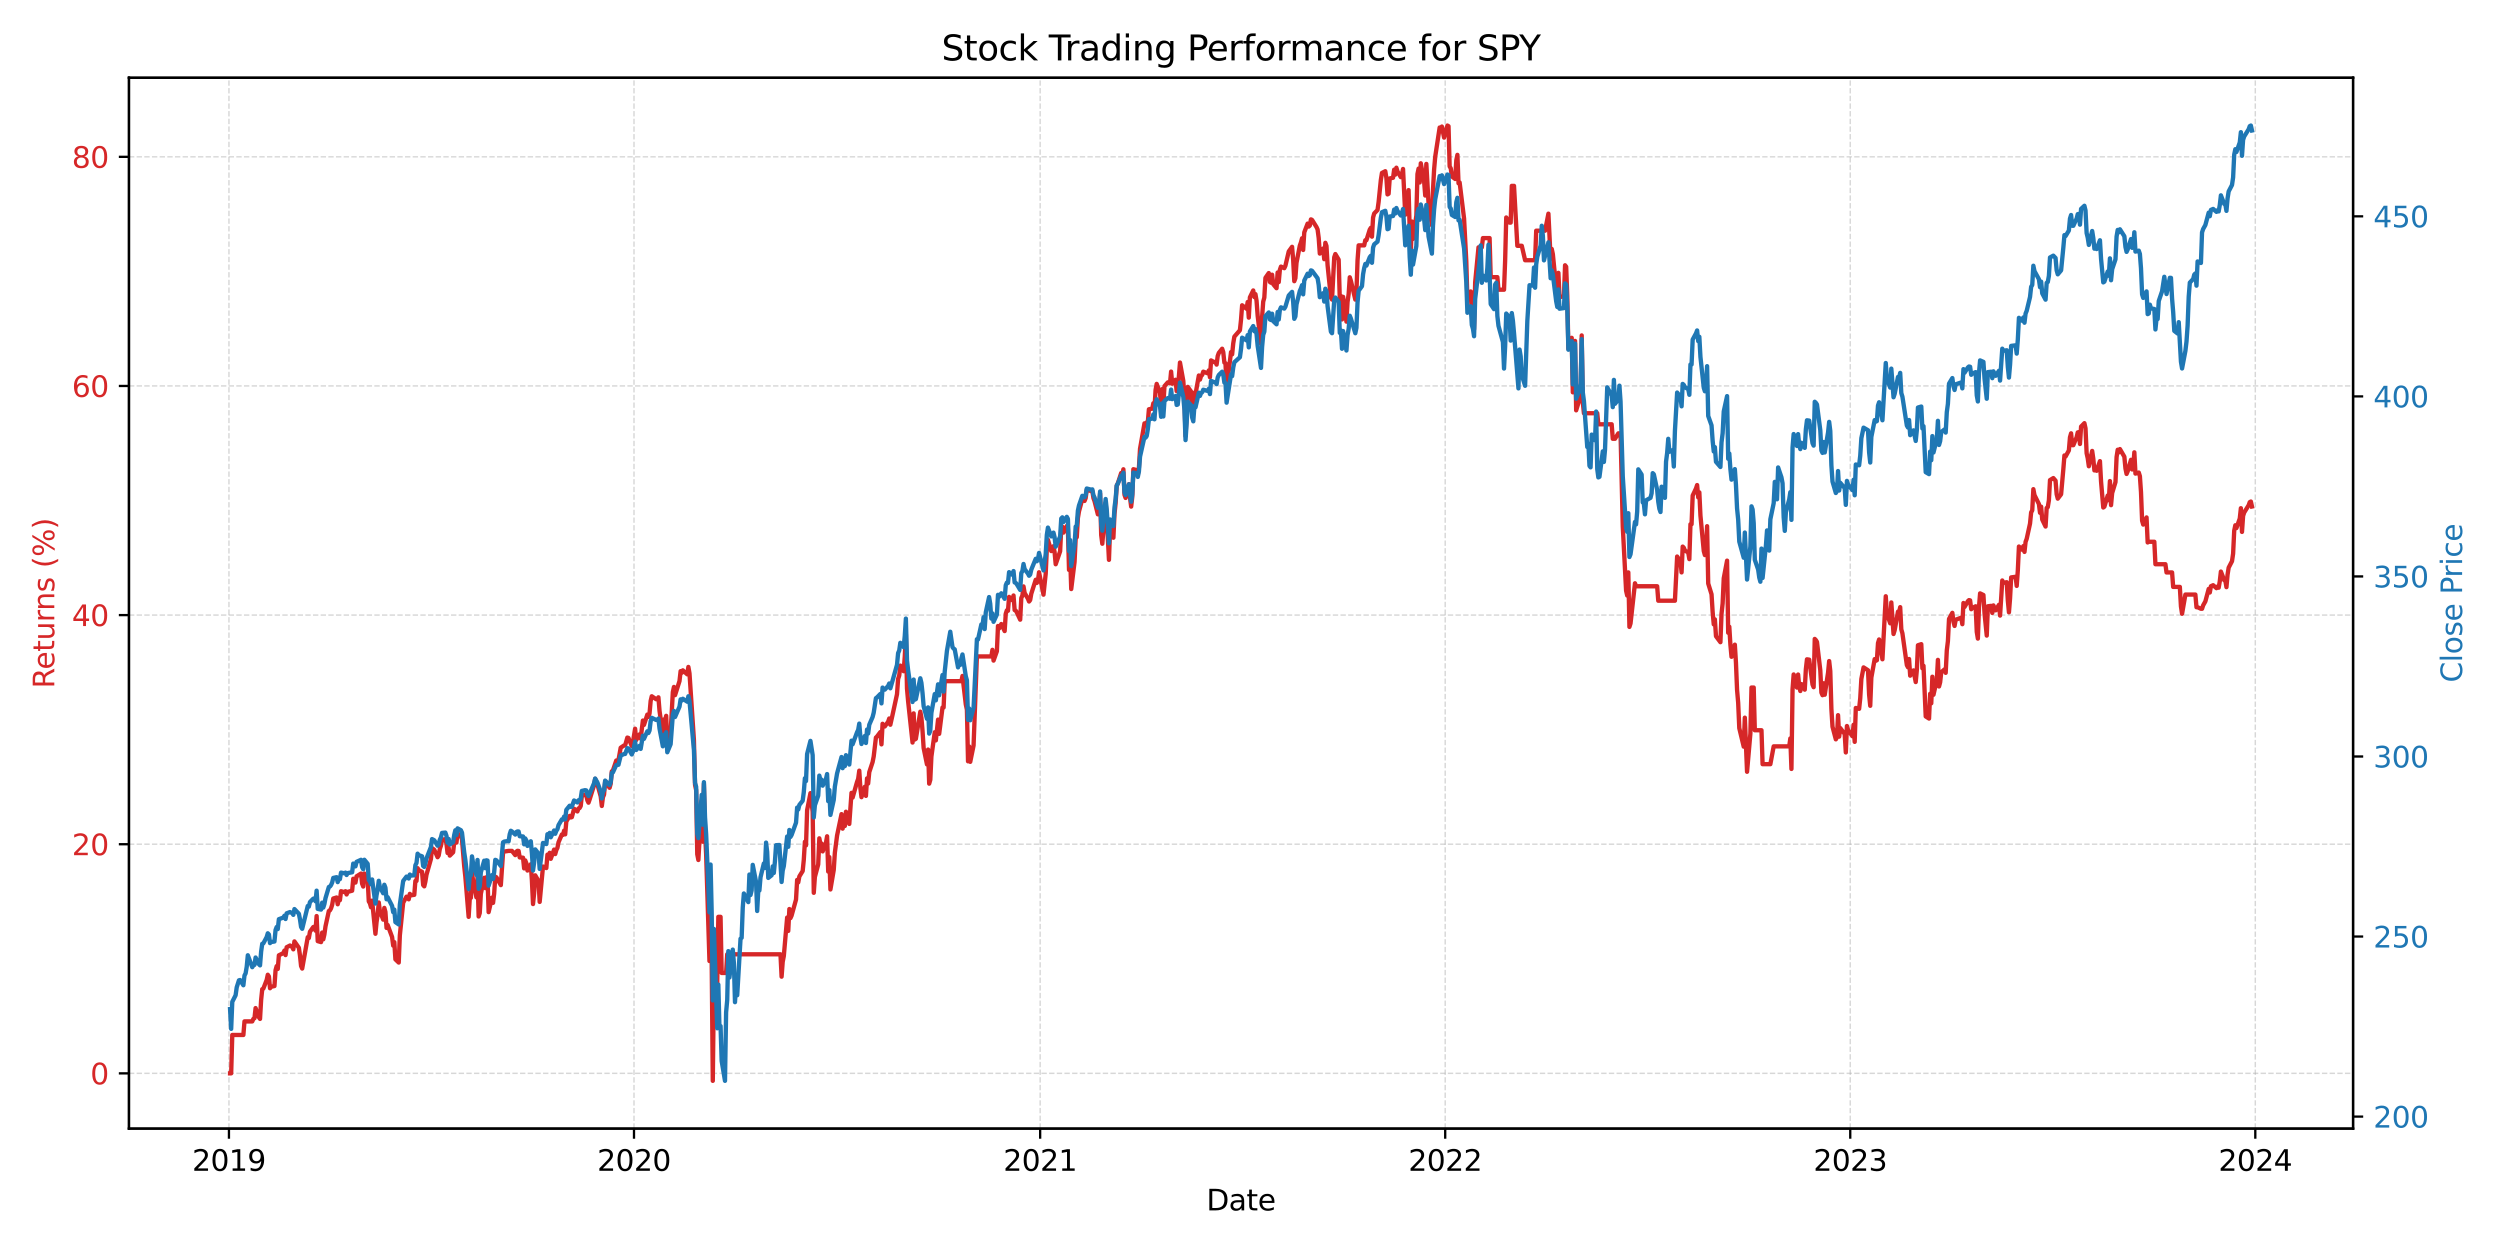 <?xml version="1.0" encoding="utf-8" standalone="no"?>
<!DOCTYPE svg PUBLIC "-//W3C//DTD SVG 1.1//EN"
  "http://www.w3.org/Graphics/SVG/1.1/DTD/svg11.dtd">
<svg xmlns:xlink="http://www.w3.org/1999/xlink" width="864pt" height="432pt" viewBox="0 0 864 432" xmlns="http://www.w3.org/2000/svg" version="1.1">
 <defs>
  <style type="text/css">*{stroke-linejoin: round; stroke-linecap: butt}</style>
 </defs>
 <g id="figure_1">
  <g id="patch_1">
   <path d="M 0 432 
L 864 432 
L 864 0 
L 0 0 
z
" style="fill: #ffffff"/>
  </g>
  <g id="axes_1">
   <g id="patch_2">
    <path d="M 44.57 390.04 
L 813.22 390.04 
L 813.22 26.88 
L 44.57 26.88 
z
" style="fill: #ffffff"/>
   </g>
   <g id="matplotlib.axis_1">
    <g id="xtick_1">
     <g id="line2d_1">
      <path d="M 79.125 390.04 
L 79.125 26.88 
" clip-path="url(#p8a14d5aa94)" style="fill: none; stroke-dasharray: 1.85,0.8; stroke-dashoffset: 0; stroke: #b0b0b0; stroke-opacity: 0.5; stroke-width: 0.5"/>
     </g>
     <g id="line2d_2">
      <defs>
       <path id="m04a7b7320a" d="M 0 0 
L 0 3.5 
" style="stroke: #000000; stroke-width: 0.8"/>
      </defs>
      <g>
       <use xlink:href="#m04a7b7320a" x="79.125" y="390.04" style="stroke: #000000; stroke-width: 0.8"/>
      </g>
     </g>
     <g id="text_1">
      <!-- 2019 -->
      <g transform="translate(66.4 404.638) scale(0.1 -0.1)">
       <defs>
        <path id="DejaVuSans-32" d="M 1228 531 
L 3431 531 
L 3431 0 
L 469 0 
L 469 531 
Q 828 903 1448 1529 
Q 2069 2156 2228 2338 
Q 2531 2678 2651 2914 
Q 2772 3150 2772 3378 
Q 2772 3750 2511 3984 
Q 2250 4219 1831 4219 
Q 1534 4219 1204 4116 
Q 875 4013 500 3803 
L 500 4441 
Q 881 4594 1212 4672 
Q 1544 4750 1819 4750 
Q 2544 4750 2975 4387 
Q 3406 4025 3406 3419 
Q 3406 3131 3298 2873 
Q 3191 2616 2906 2266 
Q 2828 2175 2409 1742 
Q 1991 1309 1228 531 
z
" transform="scale(0.016)"/>
        <path id="DejaVuSans-30" d="M 2034 4250 
Q 1547 4250 1301 3770 
Q 1056 3291 1056 2328 
Q 1056 1369 1301 889 
Q 1547 409 2034 409 
Q 2525 409 2770 889 
Q 3016 1369 3016 2328 
Q 3016 3291 2770 3770 
Q 2525 4250 2034 4250 
z
M 2034 4750 
Q 2819 4750 3233 4129 
Q 3647 3509 3647 2328 
Q 3647 1150 3233 529 
Q 2819 -91 2034 -91 
Q 1250 -91 836 529 
Q 422 1150 422 2328 
Q 422 3509 836 4129 
Q 1250 4750 2034 4750 
z
" transform="scale(0.016)"/>
        <path id="DejaVuSans-31" d="M 794 531 
L 1825 531 
L 1825 4091 
L 703 3866 
L 703 4441 
L 1819 4666 
L 2450 4666 
L 2450 531 
L 3481 531 
L 3481 0 
L 794 0 
L 794 531 
z
" transform="scale(0.016)"/>
        <path id="DejaVuSans-39" d="M 703 97 
L 703 672 
Q 941 559 1184 500 
Q 1428 441 1663 441 
Q 2288 441 2617 861 
Q 2947 1281 2994 2138 
Q 2813 1869 2534 1725 
Q 2256 1581 1919 1581 
Q 1219 1581 811 2004 
Q 403 2428 403 3163 
Q 403 3881 828 4315 
Q 1253 4750 1959 4750 
Q 2769 4750 3195 4129 
Q 3622 3509 3622 2328 
Q 3622 1225 3098 567 
Q 2575 -91 1691 -91 
Q 1453 -91 1209 -44 
Q 966 3 703 97 
z
M 1959 2075 
Q 2384 2075 2632 2365 
Q 2881 2656 2881 3163 
Q 2881 3666 2632 3958 
Q 2384 4250 1959 4250 
Q 1534 4250 1286 3958 
Q 1038 3666 1038 3163 
Q 1038 2656 1286 2365 
Q 1534 2075 1959 2075 
z
" transform="scale(0.016)"/>
       </defs>
       <use xlink:href="#DejaVuSans-32"/>
       <use xlink:href="#DejaVuSans-30" x="63.623"/>
       <use xlink:href="#DejaVuSans-31" x="127.246"/>
       <use xlink:href="#DejaVuSans-39" x="190.869"/>
      </g>
     </g>
    </g>
    <g id="xtick_2">
     <g id="line2d_3">
      <path d="M 219.11 390.04 
L 219.11 26.88 
" clip-path="url(#p8a14d5aa94)" style="fill: none; stroke-dasharray: 1.85,0.8; stroke-dashoffset: 0; stroke: #b0b0b0; stroke-opacity: 0.5; stroke-width: 0.5"/>
     </g>
     <g id="line2d_4">
      <g>
       <use xlink:href="#m04a7b7320a" x="219.11" y="390.04" style="stroke: #000000; stroke-width: 0.8"/>
      </g>
     </g>
     <g id="text_2">
      <!-- 2020 -->
      <g transform="translate(206.385 404.638) scale(0.1 -0.1)">
       <use xlink:href="#DejaVuSans-32"/>
       <use xlink:href="#DejaVuSans-30" x="63.623"/>
       <use xlink:href="#DejaVuSans-32" x="127.246"/>
       <use xlink:href="#DejaVuSans-30" x="190.869"/>
      </g>
     </g>
    </g>
    <g id="xtick_3">
     <g id="line2d_5">
      <path d="M 359.478 390.04 
L 359.478 26.88 
" clip-path="url(#p8a14d5aa94)" style="fill: none; stroke-dasharray: 1.85,0.8; stroke-dashoffset: 0; stroke: #b0b0b0; stroke-opacity: 0.5; stroke-width: 0.5"/>
     </g>
     <g id="line2d_6">
      <g>
       <use xlink:href="#m04a7b7320a" x="359.478" y="390.04" style="stroke: #000000; stroke-width: 0.8"/>
      </g>
     </g>
     <g id="text_3">
      <!-- 2021 -->
      <g transform="translate(346.753 404.638) scale(0.1 -0.1)">
       <use xlink:href="#DejaVuSans-32"/>
       <use xlink:href="#DejaVuSans-30" x="63.623"/>
       <use xlink:href="#DejaVuSans-32" x="127.246"/>
       <use xlink:href="#DejaVuSans-31" x="190.869"/>
      </g>
     </g>
    </g>
    <g id="xtick_4">
     <g id="line2d_7">
      <path d="M 499.463 390.04 
L 499.463 26.88 
" clip-path="url(#p8a14d5aa94)" style="fill: none; stroke-dasharray: 1.85,0.8; stroke-dashoffset: 0; stroke: #b0b0b0; stroke-opacity: 0.5; stroke-width: 0.5"/>
     </g>
     <g id="line2d_8">
      <g>
       <use xlink:href="#m04a7b7320a" x="499.463" y="390.04" style="stroke: #000000; stroke-width: 0.8"/>
      </g>
     </g>
     <g id="text_4">
      <!-- 2022 -->
      <g transform="translate(486.738 404.638) scale(0.1 -0.1)">
       <use xlink:href="#DejaVuSans-32"/>
       <use xlink:href="#DejaVuSans-30" x="63.623"/>
       <use xlink:href="#DejaVuSans-32" x="127.246"/>
       <use xlink:href="#DejaVuSans-32" x="190.869"/>
      </g>
     </g>
    </g>
    <g id="xtick_5">
     <g id="line2d_9">
      <path d="M 639.447 390.04 
L 639.447 26.88 
" clip-path="url(#p8a14d5aa94)" style="fill: none; stroke-dasharray: 1.85,0.8; stroke-dashoffset: 0; stroke: #b0b0b0; stroke-opacity: 0.5; stroke-width: 0.5"/>
     </g>
     <g id="line2d_10">
      <g>
       <use xlink:href="#m04a7b7320a" x="639.447" y="390.04" style="stroke: #000000; stroke-width: 0.8"/>
      </g>
     </g>
     <g id="text_5">
      <!-- 2023 -->
      <g transform="translate(626.722 404.638) scale(0.1 -0.1)">
       <defs>
        <path id="DejaVuSans-33" d="M 2597 2516 
Q 3050 2419 3304 2112 
Q 3559 1806 3559 1356 
Q 3559 666 3084 287 
Q 2609 -91 1734 -91 
Q 1441 -91 1130 -33 
Q 819 25 488 141 
L 488 750 
Q 750 597 1062 519 
Q 1375 441 1716 441 
Q 2309 441 2620 675 
Q 2931 909 2931 1356 
Q 2931 1769 2642 2001 
Q 2353 2234 1838 2234 
L 1294 2234 
L 1294 2753 
L 1863 2753 
Q 2328 2753 2575 2939 
Q 2822 3125 2822 3475 
Q 2822 3834 2567 4026 
Q 2313 4219 1838 4219 
Q 1578 4219 1281 4162 
Q 984 4106 628 3988 
L 628 4550 
Q 988 4650 1302 4700 
Q 1616 4750 1894 4750 
Q 2613 4750 3031 4423 
Q 3450 4097 3450 3541 
Q 3450 3153 3228 2886 
Q 3006 2619 2597 2516 
z
" transform="scale(0.016)"/>
       </defs>
       <use xlink:href="#DejaVuSans-32"/>
       <use xlink:href="#DejaVuSans-30" x="63.623"/>
       <use xlink:href="#DejaVuSans-32" x="127.246"/>
       <use xlink:href="#DejaVuSans-33" x="190.869"/>
      </g>
     </g>
    </g>
    <g id="xtick_6">
     <g id="line2d_11">
      <path d="M 779.432 390.04 
L 779.432 26.88 
" clip-path="url(#p8a14d5aa94)" style="fill: none; stroke-dasharray: 1.85,0.8; stroke-dashoffset: 0; stroke: #b0b0b0; stroke-opacity: 0.5; stroke-width: 0.5"/>
     </g>
     <g id="line2d_12">
      <g>
       <use xlink:href="#m04a7b7320a" x="779.432" y="390.04" style="stroke: #000000; stroke-width: 0.8"/>
      </g>
     </g>
     <g id="text_6">
      <!-- 2024 -->
      <g transform="translate(766.707 404.638) scale(0.1 -0.1)">
       <defs>
        <path id="DejaVuSans-34" d="M 2419 4116 
L 825 1625 
L 2419 1625 
L 2419 4116 
z
M 2253 4666 
L 3047 4666 
L 3047 1625 
L 3713 1625 
L 3713 1100 
L 3047 1100 
L 3047 0 
L 2419 0 
L 2419 1100 
L 313 1100 
L 313 1709 
L 2253 4666 
z
" transform="scale(0.016)"/>
       </defs>
       <use xlink:href="#DejaVuSans-32"/>
       <use xlink:href="#DejaVuSans-30" x="63.623"/>
       <use xlink:href="#DejaVuSans-32" x="127.246"/>
       <use xlink:href="#DejaVuSans-34" x="190.869"/>
      </g>
     </g>
    </g>
    <g id="text_7">
     <!-- Date -->
     <g transform="translate(416.944 418.317) scale(0.1 -0.1)">
      <defs>
       <path id="DejaVuSans-44" d="M 1259 4147 
L 1259 519 
L 2022 519 
Q 2988 519 3436 956 
Q 3884 1394 3884 2338 
Q 3884 3275 3436 3711 
Q 2988 4147 2022 4147 
L 1259 4147 
z
M 628 4666 
L 1925 4666 
Q 3281 4666 3915 4102 
Q 4550 3538 4550 2338 
Q 4550 1131 3912 565 
Q 3275 0 1925 0 
L 628 0 
L 628 4666 
z
" transform="scale(0.016)"/>
       <path id="DejaVuSans-61" d="M 2194 1759 
Q 1497 1759 1228 1600 
Q 959 1441 959 1056 
Q 959 750 1161 570 
Q 1363 391 1709 391 
Q 2188 391 2477 730 
Q 2766 1069 2766 1631 
L 2766 1759 
L 2194 1759 
z
M 3341 1997 
L 3341 0 
L 2766 0 
L 2766 531 
Q 2569 213 2275 61 
Q 1981 -91 1556 -91 
Q 1019 -91 701 211 
Q 384 513 384 1019 
Q 384 1609 779 1909 
Q 1175 2209 1959 2209 
L 2766 2209 
L 2766 2266 
Q 2766 2663 2505 2880 
Q 2244 3097 1772 3097 
Q 1472 3097 1187 3025 
Q 903 2953 641 2809 
L 641 3341 
Q 956 3463 1253 3523 
Q 1550 3584 1831 3584 
Q 2591 3584 2966 3190 
Q 3341 2797 3341 1997 
z
" transform="scale(0.016)"/>
       <path id="DejaVuSans-74" d="M 1172 4494 
L 1172 3500 
L 2356 3500 
L 2356 3053 
L 1172 3053 
L 1172 1153 
Q 1172 725 1289 603 
Q 1406 481 1766 481 
L 2356 481 
L 2356 0 
L 1766 0 
Q 1100 0 847 248 
Q 594 497 594 1153 
L 594 3053 
L 172 3053 
L 172 3500 
L 594 3500 
L 594 4494 
L 1172 4494 
z
" transform="scale(0.016)"/>
       <path id="DejaVuSans-65" d="M 3597 1894 
L 3597 1613 
L 953 1613 
Q 991 1019 1311 708 
Q 1631 397 2203 397 
Q 2534 397 2845 478 
Q 3156 559 3463 722 
L 3463 178 
Q 3153 47 2828 -22 
Q 2503 -91 2169 -91 
Q 1331 -91 842 396 
Q 353 884 353 1716 
Q 353 2575 817 3079 
Q 1281 3584 2069 3584 
Q 2775 3584 3186 3129 
Q 3597 2675 3597 1894 
z
M 3022 2063 
Q 3016 2534 2758 2815 
Q 2500 3097 2075 3097 
Q 1594 3097 1305 2825 
Q 1016 2553 972 2059 
L 3022 2063 
z
" transform="scale(0.016)"/>
      </defs>
      <use xlink:href="#DejaVuSans-44"/>
      <use xlink:href="#DejaVuSans-61" x="77.002"/>
      <use xlink:href="#DejaVuSans-74" x="138.281"/>
      <use xlink:href="#DejaVuSans-65" x="177.49"/>
     </g>
    </g>
   </g>
   <g id="matplotlib.axis_2">
    <g id="ytick_1">
     <g id="line2d_13">
      <path d="M 44.57 370.947 
L 813.22 370.947 
" clip-path="url(#p8a14d5aa94)" style="fill: none; stroke-dasharray: 1.85,0.8; stroke-dashoffset: 0; stroke: #b0b0b0; stroke-opacity: 0.5; stroke-width: 0.5"/>
     </g>
     <g id="line2d_14">
      <defs>
       <path id="mf6bd9a24b8" d="M 0 0 
L -3.5 0 
" style="stroke: #000000; stroke-width: 0.8"/>
      </defs>
      <g>
       <use xlink:href="#mf6bd9a24b8" x="44.57" y="370.947" style="stroke: #000000; stroke-width: 0.8"/>
      </g>
     </g>
     <g id="text_8">
      <!-- 0 -->
      <g style="fill: #d62728" transform="translate(31.207 374.746) scale(0.1 -0.1)">
       <use xlink:href="#DejaVuSans-30"/>
      </g>
     </g>
    </g>
    <g id="ytick_2">
     <g id="line2d_15">
      <path d="M 44.57 291.76 
L 813.22 291.76 
" clip-path="url(#p8a14d5aa94)" style="fill: none; stroke-dasharray: 1.85,0.8; stroke-dashoffset: 0; stroke: #b0b0b0; stroke-opacity: 0.5; stroke-width: 0.5"/>
     </g>
     <g id="line2d_16">
      <g>
       <use xlink:href="#mf6bd9a24b8" x="44.57" y="291.76" style="stroke: #000000; stroke-width: 0.8"/>
      </g>
     </g>
     <g id="text_9">
      <!-- 20 -->
      <g style="fill: #d62728" transform="translate(24.845 295.559) scale(0.1 -0.1)">
       <use xlink:href="#DejaVuSans-32"/>
       <use xlink:href="#DejaVuSans-30" x="63.623"/>
      </g>
     </g>
    </g>
    <g id="ytick_3">
     <g id="line2d_17">
      <path d="M 44.57 212.573 
L 813.22 212.573 
" clip-path="url(#p8a14d5aa94)" style="fill: none; stroke-dasharray: 1.85,0.8; stroke-dashoffset: 0; stroke: #b0b0b0; stroke-opacity: 0.5; stroke-width: 0.5"/>
     </g>
     <g id="line2d_18">
      <g>
       <use xlink:href="#mf6bd9a24b8" x="44.57" y="212.573" style="stroke: #000000; stroke-width: 0.8"/>
      </g>
     </g>
     <g id="text_10">
      <!-- 40 -->
      <g style="fill: #d62728" transform="translate(24.845 216.372) scale(0.1 -0.1)">
       <use xlink:href="#DejaVuSans-34"/>
       <use xlink:href="#DejaVuSans-30" x="63.623"/>
      </g>
     </g>
    </g>
    <g id="ytick_4">
     <g id="line2d_19">
      <path d="M 44.57 133.385 
L 813.22 133.385 
" clip-path="url(#p8a14d5aa94)" style="fill: none; stroke-dasharray: 1.85,0.8; stroke-dashoffset: 0; stroke: #b0b0b0; stroke-opacity: 0.5; stroke-width: 0.5"/>
     </g>
     <g id="line2d_20">
      <g>
       <use xlink:href="#mf6bd9a24b8" x="44.57" y="133.385" style="stroke: #000000; stroke-width: 0.8"/>
      </g>
     </g>
     <g id="text_11">
      <!-- 60 -->
      <g style="fill: #d62728" transform="translate(24.845 137.184) scale(0.1 -0.1)">
       <defs>
        <path id="DejaVuSans-36" d="M 2113 2584 
Q 1688 2584 1439 2293 
Q 1191 2003 1191 1497 
Q 1191 994 1439 701 
Q 1688 409 2113 409 
Q 2538 409 2786 701 
Q 3034 994 3034 1497 
Q 3034 2003 2786 2293 
Q 2538 2584 2113 2584 
z
M 3366 4563 
L 3366 3988 
Q 3128 4100 2886 4159 
Q 2644 4219 2406 4219 
Q 1781 4219 1451 3797 
Q 1122 3375 1075 2522 
Q 1259 2794 1537 2939 
Q 1816 3084 2150 3084 
Q 2853 3084 3261 2657 
Q 3669 2231 3669 1497 
Q 3669 778 3244 343 
Q 2819 -91 2113 -91 
Q 1303 -91 875 529 
Q 447 1150 447 2328 
Q 447 3434 972 4092 
Q 1497 4750 2381 4750 
Q 2619 4750 2861 4703 
Q 3103 4656 3366 4563 
z
" transform="scale(0.016)"/>
       </defs>
       <use xlink:href="#DejaVuSans-36"/>
       <use xlink:href="#DejaVuSans-30" x="63.623"/>
      </g>
     </g>
    </g>
    <g id="ytick_5">
     <g id="line2d_21">
      <path d="M 44.57 54.198 
L 813.22 54.198 
" clip-path="url(#p8a14d5aa94)" style="fill: none; stroke-dasharray: 1.85,0.8; stroke-dashoffset: 0; stroke: #b0b0b0; stroke-opacity: 0.5; stroke-width: 0.5"/>
     </g>
     <g id="line2d_22">
      <g>
       <use xlink:href="#mf6bd9a24b8" x="44.57" y="54.198" style="stroke: #000000; stroke-width: 0.8"/>
      </g>
     </g>
     <g id="text_12">
      <!-- 80 -->
      <g style="fill: #d62728" transform="translate(24.845 57.997) scale(0.1 -0.1)">
       <defs>
        <path id="DejaVuSans-38" d="M 2034 2216 
Q 1584 2216 1326 1975 
Q 1069 1734 1069 1313 
Q 1069 891 1326 650 
Q 1584 409 2034 409 
Q 2484 409 2743 651 
Q 3003 894 3003 1313 
Q 3003 1734 2745 1975 
Q 2488 2216 2034 2216 
z
M 1403 2484 
Q 997 2584 770 2862 
Q 544 3141 544 3541 
Q 544 4100 942 4425 
Q 1341 4750 2034 4750 
Q 2731 4750 3128 4425 
Q 3525 4100 3525 3541 
Q 3525 3141 3298 2862 
Q 3072 2584 2669 2484 
Q 3125 2378 3379 2068 
Q 3634 1759 3634 1313 
Q 3634 634 3220 271 
Q 2806 -91 2034 -91 
Q 1263 -91 848 271 
Q 434 634 434 1313 
Q 434 1759 690 2068 
Q 947 2378 1403 2484 
z
M 1172 3481 
Q 1172 3119 1398 2916 
Q 1625 2713 2034 2713 
Q 2441 2713 2670 2916 
Q 2900 3119 2900 3481 
Q 2900 3844 2670 4047 
Q 2441 4250 2034 4250 
Q 1625 4250 1398 4047 
Q 1172 3844 1172 3481 
z
" transform="scale(0.016)"/>
       </defs>
       <use xlink:href="#DejaVuSans-38"/>
       <use xlink:href="#DejaVuSans-30" x="63.623"/>
      </g>
     </g>
    </g>
    <g id="text_13">
     <!-- Returns (%) -->
     <g style="fill: #d62728" transform="translate(18.765 237.898) rotate(-90) scale(0.1 -0.1)">
      <defs>
       <path id="DejaVuSans-52" d="M 2841 2188 
Q 3044 2119 3236 1894 
Q 3428 1669 3622 1275 
L 4263 0 
L 3584 0 
L 2988 1197 
Q 2756 1666 2539 1819 
Q 2322 1972 1947 1972 
L 1259 1972 
L 1259 0 
L 628 0 
L 628 4666 
L 2053 4666 
Q 2853 4666 3247 4331 
Q 3641 3997 3641 3322 
Q 3641 2881 3436 2590 
Q 3231 2300 2841 2188 
z
M 1259 4147 
L 1259 2491 
L 2053 2491 
Q 2509 2491 2742 2702 
Q 2975 2913 2975 3322 
Q 2975 3731 2742 3939 
Q 2509 4147 2053 4147 
L 1259 4147 
z
" transform="scale(0.016)"/>
       <path id="DejaVuSans-75" d="M 544 1381 
L 544 3500 
L 1119 3500 
L 1119 1403 
Q 1119 906 1312 657 
Q 1506 409 1894 409 
Q 2359 409 2629 706 
Q 2900 1003 2900 1516 
L 2900 3500 
L 3475 3500 
L 3475 0 
L 2900 0 
L 2900 538 
Q 2691 219 2414 64 
Q 2138 -91 1772 -91 
Q 1169 -91 856 284 
Q 544 659 544 1381 
z
M 1991 3584 
L 1991 3584 
z
" transform="scale(0.016)"/>
       <path id="DejaVuSans-72" d="M 2631 2963 
Q 2534 3019 2420 3045 
Q 2306 3072 2169 3072 
Q 1681 3072 1420 2755 
Q 1159 2438 1159 1844 
L 1159 0 
L 581 0 
L 581 3500 
L 1159 3500 
L 1159 2956 
Q 1341 3275 1631 3429 
Q 1922 3584 2338 3584 
Q 2397 3584 2469 3576 
Q 2541 3569 2628 3553 
L 2631 2963 
z
" transform="scale(0.016)"/>
       <path id="DejaVuSans-6e" d="M 3513 2113 
L 3513 0 
L 2938 0 
L 2938 2094 
Q 2938 2591 2744 2837 
Q 2550 3084 2163 3084 
Q 1697 3084 1428 2787 
Q 1159 2491 1159 1978 
L 1159 0 
L 581 0 
L 581 3500 
L 1159 3500 
L 1159 2956 
Q 1366 3272 1645 3428 
Q 1925 3584 2291 3584 
Q 2894 3584 3203 3211 
Q 3513 2838 3513 2113 
z
" transform="scale(0.016)"/>
       <path id="DejaVuSans-73" d="M 2834 3397 
L 2834 2853 
Q 2591 2978 2328 3040 
Q 2066 3103 1784 3103 
Q 1356 3103 1142 2972 
Q 928 2841 928 2578 
Q 928 2378 1081 2264 
Q 1234 2150 1697 2047 
L 1894 2003 
Q 2506 1872 2764 1633 
Q 3022 1394 3022 966 
Q 3022 478 2636 193 
Q 2250 -91 1575 -91 
Q 1294 -91 989 -36 
Q 684 19 347 128 
L 347 722 
Q 666 556 975 473 
Q 1284 391 1588 391 
Q 1994 391 2212 530 
Q 2431 669 2431 922 
Q 2431 1156 2273 1281 
Q 2116 1406 1581 1522 
L 1381 1569 
Q 847 1681 609 1914 
Q 372 2147 372 2553 
Q 372 3047 722 3315 
Q 1072 3584 1716 3584 
Q 2034 3584 2315 3537 
Q 2597 3491 2834 3397 
z
" transform="scale(0.016)"/>
       <path id="DejaVuSans-20" transform="scale(0.016)"/>
       <path id="DejaVuSans-28" d="M 1984 4856 
Q 1566 4138 1362 3434 
Q 1159 2731 1159 2009 
Q 1159 1288 1364 580 
Q 1569 -128 1984 -844 
L 1484 -844 
Q 1016 -109 783 600 
Q 550 1309 550 2009 
Q 550 2706 781 3412 
Q 1013 4119 1484 4856 
L 1984 4856 
z
" transform="scale(0.016)"/>
       <path id="DejaVuSans-25" d="M 4653 2053 
Q 4381 2053 4226 1822 
Q 4072 1591 4072 1178 
Q 4072 772 4226 539 
Q 4381 306 4653 306 
Q 4919 306 5073 539 
Q 5228 772 5228 1178 
Q 5228 1588 5073 1820 
Q 4919 2053 4653 2053 
z
M 4653 2450 
Q 5147 2450 5437 2106 
Q 5728 1763 5728 1178 
Q 5728 594 5436 251 
Q 5144 -91 4653 -91 
Q 4153 -91 3862 251 
Q 3572 594 3572 1178 
Q 3572 1766 3864 2108 
Q 4156 2450 4653 2450 
z
M 1428 4353 
Q 1159 4353 1004 4120 
Q 850 3888 850 3481 
Q 850 3069 1003 2837 
Q 1156 2606 1428 2606 
Q 1700 2606 1854 2837 
Q 2009 3069 2009 3481 
Q 2009 3884 1853 4118 
Q 1697 4353 1428 4353 
z
M 4250 4750 
L 4750 4750 
L 1831 -91 
L 1331 -91 
L 4250 4750 
z
M 1428 4750 
Q 1922 4750 2215 4408 
Q 2509 4066 2509 3481 
Q 2509 2891 2217 2550 
Q 1925 2209 1428 2209 
Q 931 2209 642 2551 
Q 353 2894 353 3481 
Q 353 4063 643 4406 
Q 934 4750 1428 4750 
z
" transform="scale(0.016)"/>
       <path id="DejaVuSans-29" d="M 513 4856 
L 1013 4856 
Q 1481 4119 1714 3412 
Q 1947 2706 1947 2009 
Q 1947 1309 1714 600 
Q 1481 -109 1013 -844 
L 513 -844 
Q 928 -128 1133 580 
Q 1338 1288 1338 2009 
Q 1338 2731 1133 3434 
Q 928 4138 513 4856 
z
" transform="scale(0.016)"/>
      </defs>
      <use xlink:href="#DejaVuSans-52"/>
      <use xlink:href="#DejaVuSans-65" x="64.982"/>
      <use xlink:href="#DejaVuSans-74" x="126.506"/>
      <use xlink:href="#DejaVuSans-75" x="165.715"/>
      <use xlink:href="#DejaVuSans-72" x="229.094"/>
      <use xlink:href="#DejaVuSans-6e" x="268.457"/>
      <use xlink:href="#DejaVuSans-73" x="331.836"/>
      <use xlink:href="#DejaVuSans-20" x="383.936"/>
      <use xlink:href="#DejaVuSans-28" x="415.723"/>
      <use xlink:href="#DejaVuSans-25" x="454.736"/>
      <use xlink:href="#DejaVuSans-29" x="549.756"/>
     </g>
    </g>
   </g>
   <g id="line2d_23">
    <path d="M 79.509 370.947 
L 79.892 370.947 
L 80.276 357.686 
L 84.111 357.686 
L 84.494 352.995 
L 87.179 352.995 
L 87.563 352.13 
L 87.946 351.908 
L 88.33 348.399 
L 89.48 351.579 
L 89.864 352.13 
L 90.247 345.565 
L 90.631 341.865 
L 91.014 341.661 
L 92.165 338.669 
L 92.548 336.875 
L 92.932 337.442 
L 93.315 341.534 
L 93.699 341.015 
L 94.849 340.779 
L 95.233 335.3 
L 95.616 333.898 
L 96 334.86 
L 96.383 330.152 
L 97.918 329.397 
L 98.301 328.514 
L 98.685 330.074 
L 99.068 327.366 
L 100.219 326.768 
L 100.986 327.272 
L 101.369 328.089 
L 101.753 325.351 
L 103.287 327.555 
L 103.67 330.216 
L 104.054 333.868 
L 104.437 334.733 
L 106.355 323.903 
L 106.739 324.186 
L 107.122 321.999 
L 108.273 320.387 
L 108.656 320.275 
L 109.04 321.619 
L 109.423 316.591 
L 109.807 325.257 
L 110.957 325.587 
L 111.341 322.299 
L 111.724 324.624 
L 112.108 322.948 
L 112.491 320.148 
L 113.642 314.852 
L 114.025 314.631 
L 114.409 313.918 
L 114.792 312.716 
L 115.176 310.52 
L 116.327 310.172 
L 116.71 312.511 
L 117.094 310.962 
L 117.477 311.088 
L 117.861 308.004 
L 119.011 308.306 
L 119.395 308.004 
L 119.778 309.128 
L 120.162 308.227 
L 121.696 307.831 
L 122.079 303.703 
L 122.463 304.731 
L 122.846 305.015 
L 123.23 302.865 
L 124.764 301.902 
L 125.147 305.396 
L 125.531 306.391 
L 125.915 301.885 
L 127.065 303.799 
L 127.449 311.531 
L 127.832 312.163 
L 128.216 313.539 
L 128.599 311.262 
L 129.75 322.71 
L 130.133 318.693 
L 130.517 316.068 
L 130.9 311.894 
L 131.284 314.836 
L 132.434 317.825 
L 132.818 313.775 
L 133.201 315.167 
L 133.585 320.686 
L 133.968 319.674 
L 135.502 323.833 
L 135.886 326.806 
L 136.27 325.605 
L 136.653 331.549 
L 137.804 332.656 
L 138.187 323.233 
L 139.338 311.973 
L 140.488 309.886 
L 140.872 309.997 
L 141.255 310.804 
L 141.639 308.922 
L 142.022 309.428 
L 143.173 309.253 
L 143.556 304.462 
L 143.94 304.462 
L 144.323 300.046 
L 144.707 300.725 
L 145.858 301.294 
L 146.241 305.86 
L 146.625 306.32 
L 147.008 304.688 
L 147.392 302.309 
L 148.926 296.871 
L 149.309 293.115 
L 150.076 293.653 
L 151.227 296.254 
L 151.61 295.667 
L 151.994 293.416 
L 152.377 292.306 
L 152.761 290.181 
L 153.911 290.024 
L 154.295 291.561 
L 154.678 294.796 
L 155.062 293.067 
L 155.446 295.698 
L 156.596 294.541 
L 156.98 291.164 
L 157.363 288.93 
L 157.747 291.212 
L 158.13 288.025 
L 159.281 288.897 
L 159.664 290.07 
L 160.431 299.393 
L 160.815 302.911 
L 161.965 316.862 
L 162.349 310.552 
L 162.732 310.283 
L 163.116 301.326 
L 163.499 304.496 
L 164.65 310.124 
L 165.034 303.022 
L 165.417 316.736 
L 165.801 315.546 
L 166.184 308.888 
L 167.335 303.371 
L 167.718 306.922 
L 168.102 303.181 
L 168.485 303.323 
L 168.869 315.229 
L 170.019 310.235 
L 170.403 312.027 
L 170.786 308.825 
L 171.17 302.975 
L 171.553 303.181 
L 173.087 305.891 
L 173.854 294.667 
L 174.238 294.303 
L 175.772 294.066 
L 176.923 294.066 
L 178.073 295.527 
L 178.457 294.333 
L 178.84 294.05 
L 179.224 294.082 
L 179.607 296.316 
L 180.758 296.426 
L 181.141 300.118 
L 181.525 297.356 
L 181.908 298.335 
L 182.292 300.86 
L 183.442 298.697 
L 183.826 304.267 
L 184.209 312.437 
L 184.593 308.715 
L 184.977 302.516 
L 186.127 304.519 
L 186.511 311.696 
L 187.661 299.471 
L 188.812 299.991 
L 189.195 295.369 
L 189.579 296.126 
L 189.962 294.738 
L 190.346 296.804 
L 191.496 293.618 
L 191.88 295.165 
L 192.263 293.791 
L 192.647 293.019 
L 193.03 291.078 
L 194.181 288.396 
L 194.565 288.538 
L 194.948 287.072 
L 195.332 288.349 
L 195.715 283.917 
L 196.866 281.976 
L 197.249 282.513 
L 197.633 282.403 
L 198.4 279.5 
L 199.55 280.43 
L 199.934 279.406 
L 200.317 279.248 
L 200.701 278.537 
L 201.084 275.004 
L 202.235 274.642 
L 202.618 274.783 
L 203.002 276.613 
L 203.385 277.402 
L 203.769 276.313 
L 205.303 271.392 
L 205.687 269.182 
L 206.454 271.028 
L 207.604 275.24 
L 207.988 278.537 
L 208.371 275.524 
L 208.755 274.642 
L 209.138 270.146 
L 210.672 272.259 
L 211.056 270.855 
L 211.439 266.58 
L 211.823 266.28 
L 212.973 262.842 
L 213.74 262.7 
L 214.508 258.414 
L 215.658 257.637 
L 216.042 257.621 
L 216.809 254.91 
L 217.192 255.037 
L 218.343 257.858 
L 218.726 256.622 
L 219.493 251.85 
L 219.877 255.75 
L 221.027 253.801 
L 221.411 255.244 
L 222.178 249.029 
L 222.561 250.519 
L 223.712 246.968 
L 224.096 247.761 
L 224.479 246.589 
L 224.863 242.26 
L 225.246 240.628 
L 226.78 241.657 
L 227.164 241.595 
L 227.547 240.992 
L 227.931 245.669 
L 229.081 254.023 
L 229.465 248.65 
L 229.848 249.076 
L 230.232 247.396 
L 230.615 256.829 
L 231.766 253.041 
L 232.533 239.185 
L 232.916 237.41 
L 233.3 240.232 
L 234.834 235.38 
L 235.218 231.956 
L 235.601 232.527 
L 235.985 231.671 
L 237.519 233.05 
L 237.902 230.498 
L 238.286 232.701 
L 239.82 255.735 
L 240.203 271.223 
L 240.587 273.045 
L 240.97 295.222 
L 241.354 297.205 
L 242.504 276.865 
L 242.888 290.895 
L 243.272 270.889 
L 243.655 287.376 
L 244.039 295.302 
L 245.189 332.127 
L 245.573 309.633 
L 245.956 331.92 
L 246.34 373.533 
L 246.723 339.91 
L 247.874 339.91 
L 248.257 316.862 
L 249.024 316.862 
L 249.408 336.254 
L 250.942 336.254 
L 251.325 329.807 
L 269.734 329.807 
L 270.118 337.536 
L 270.501 332.399 
L 270.885 330.401 
L 272.035 317.107 
L 272.419 321.726 
L 272.803 314.166 
L 273.186 317.29 
L 273.57 316.437 
L 275.104 310.887 
L 275.487 304.104 
L 275.871 304.957 
L 276.254 302.899 
L 277.405 301.024 
L 277.788 297.168 
L 278.172 290.917 
L 278.555 292.167 
L 278.939 280.002 
L 280.089 274.118 
L 280.856 280.521 
L 281.24 308.556 
L 281.623 303.067 
L 282.774 298.738 
L 283.158 289.729 
L 283.541 291.71 
L 283.925 291.527 
L 284.308 294.244 
L 285.459 291.212 
L 285.842 289.023 
L 286.226 301.211 
L 286.609 296.219 
L 286.993 307.397 
L 288.143 300.644 
L 288.527 294.671 
L 289.294 288.746 
L 290.828 281.367 
L 291.211 286.374 
L 291.595 282.699 
L 291.978 285.455 
L 292.362 280.539 
L 293.513 284.75 
L 294.28 274.016 
L 294.663 275.64 
L 296.197 270.234 
L 296.581 269.179 
L 296.964 266.346 
L 297.348 272.316 
L 297.731 275.503 
L 298.882 271.92 
L 299.265 275.057 
L 299.649 269.01 
L 300.032 270.787 
L 300.416 266.867 
L 301.566 263.391 
L 301.95 261.447 
L 302.717 254.908 
L 303.101 254.54 
L 304.251 253.01 
L 304.635 257.25 
L 305.018 250.146 
L 305.402 251.08 
L 305.785 251.064 
L 306.936 249.426 
L 307.319 248.309 
L 307.703 250.467 
L 308.47 247.023 
L 310.004 239.917 
L 310.387 234.635 
L 310.771 233.472 
L 311.154 230.027 
L 312.305 231.971 
L 312.689 226.933 
L 313.072 219.125 
L 313.456 237.973 
L 313.839 242.291 
L 315.373 256.622 
L 315.757 246.547 
L 316.14 255.581 
L 316.524 255.322 
L 318.058 245.966 
L 318.441 248.033 
L 318.825 252.596 
L 319.208 258.516 
L 320.359 264.173 
L 320.742 259.054 
L 321.126 270.83 
L 321.51 269.508 
L 321.893 261.468 
L 323.044 253.073 
L 323.427 255.872 
L 324.194 248.692 
L 324.578 253.612 
L 325.728 244.51 
L 326.112 244.51 
L 326.495 235.418 
L 332.248 235.418 
L 332.632 233.614 
L 333.782 243.469 
L 334.166 245.274 
L 334.549 263.1 
L 334.933 257.981 
L 335.316 263.285 
L 336.467 257.641 
L 337.234 237.068 
L 337.617 226.736 
L 338.001 226.859 
L 342.603 226.859 
L 342.987 224.586 
L 343.37 228.299 
L 344.521 225.072 
L 344.904 216.341 
L 345.288 217.19 
L 346.055 215.66 
L 347.205 218.1 
L 347.589 212.099 
L 347.972 210.931 
L 348.356 211.082 
L 348.739 206.294 
L 349.89 207.445 
L 350.273 205.809 
L 350.657 210.84 
L 351.041 211.022 
L 351.424 211.675 
L 352.575 214.16 
L 352.958 206.689 
L 353.342 205.809 
L 353.725 202.671 
L 354.109 204.925 
L 355.259 206.933 
L 355.643 207.878 
L 356.026 207.375 
L 356.41 205.198 
L 357.944 200.373 
L 358.327 201.454 
L 358.711 200.648 
L 359.094 197.772 
L 360.629 205.519 
L 361.396 198.273 
L 361.779 189.827 
L 362.163 186.539 
L 363.313 190.451 
L 363.697 190.329 
L 364.08 188.776 
L 364.464 190.8 
L 364.847 195.001 
L 366.381 190.511 
L 366.765 182.536 
L 367.148 182.005 
L 367.532 184.073 
L 368.682 181.776 
L 369.066 182.689 
L 369.449 196.964 
L 369.833 192.064 
L 370.216 203.57 
L 371.367 194.195 
L 371.751 186.098 
L 372.134 185.642 
L 372.518 179.036 
L 372.901 176.723 
L 374.052 172.462 
L 374.819 173.116 
L 375.202 172.157 
L 375.586 169.219 
L 377.12 169.738 
L 377.503 169.6 
L 377.887 172.141 
L 378.27 173.191 
L 379.421 177.758 
L 379.804 177.043 
L 380.188 170.544 
L 380.572 184.911 
L 380.955 187.91 
L 382.106 173.876 
L 382.489 178.503 
L 383.256 193.48 
L 383.64 182.932 
L 384.79 185.84 
L 385.174 177.545 
L 385.557 173.876 
L 385.941 167.865 
L 386.324 167.058 
L 387.475 163.481 
L 387.858 164.242 
L 388.242 162.188 
L 388.625 170.986 
L 389.009 172.087 
L 390.16 167.339 
L 390.543 172.057 
L 390.927 175.081 
L 391.31 171.752 
L 391.694 162.163 
L 392.844 162.468 
L 393.228 164.072 
L 393.611 161.628 
L 393.995 155.092 
L 395.529 146.313 
L 395.912 146.68 
L 396.296 145.962 
L 396.679 145.962 
L 397.063 141.447 
L 398.213 141.22 
L 398.597 139.365 
L 398.98 141.507 
L 399.364 134.791 
L 399.748 132.679 
L 400.898 135.794 
L 401.282 140.413 
L 401.665 134.486 
L 402.049 140.262 
L 402.432 133.468 
L 403.583 132.146 
L 404.35 132.466 
L 404.733 128.423 
L 405.117 132.618 
L 406.267 131.249 
L 406.651 135.171 
L 407.034 134.972 
L 407.801 125.292 
L 408.952 131.644 
L 409.336 137.314 
L 409.719 150.687 
L 410.103 143.287 
L 410.486 133.711 
L 411.637 135.323 
L 412.02 140.764 
L 412.404 142.405 
L 412.787 135.687 
L 413.171 136.203 
L 414.321 129.775 
L 414.705 131.189 
L 415.088 129.927 
L 415.472 129.594 
L 415.855 128.453 
L 417.389 129.016 
L 417.773 128.013 
L 418.156 130.383 
L 418.54 124.563 
L 419.691 125.186 
L 420.074 125.049 
L 420.458 126.007 
L 420.841 123.028 
L 421.225 121.964 
L 422.375 120.52 
L 422.759 121.705 
L 423.142 125.308 
L 423.526 125.521 
L 423.909 134.172 
L 425.443 121.685 
L 425.827 122.461 
L 426.21 118.651 
L 426.594 116.347 
L 428.511 114.136 
L 428.895 110.524 
L 429.279 105.507 
L 430.813 106.711 
L 431.196 104.378 
L 431.58 109.776 
L 431.963 102.762 
L 433.114 100.384 
L 433.497 102.656 
L 433.881 101.665 
L 434.264 103.936 
L 434.648 109.135 
L 435.798 118.848 
L 436.182 109.563 
L 436.565 104.241 
L 436.949 102.855 
L 437.332 96.024 
L 438.483 94.377 
L 438.867 97.441 
L 439.25 97.716 
L 439.634 94.941 
L 440.017 98.203 
L 441.168 99.606 
L 441.551 94.178 
L 441.935 97.487 
L 442.318 93.249 
L 442.702 92.135 
L 443.852 92.683 
L 444.236 91.846 
L 445.386 86.906 
L 446.537 85.305 
L 446.92 89.772 
L 447.304 97.182 
L 447.687 96.145 
L 448.071 90.809 
L 449.222 84.863 
L 449.605 83.78 
L 449.989 82.347 
L 450.372 86.387 
L 450.756 80.304 
L 451.906 77.284 
L 452.29 78.306 
L 452.673 77.941 
L 453.057 75.821 
L 453.44 75.988 
L 454.974 78.458 
L 455.358 79.297 
L 455.741 82.241 
L 456.125 87.637 
L 457.275 85.899 
L 457.659 89.573 
L 458.042 83.916 
L 458.426 85 
L 458.81 91.641 
L 459.96 102.899 
L 460.344 103.526 
L 461.111 88.919 
L 461.494 87.802 
L 462.645 89.745 
L 463.028 103.388 
L 463.412 102.272 
L 463.795 110.394 
L 464.179 102.592 
L 465.329 111.159 
L 465.713 104.337 
L 466.096 101.584 
L 466.48 95.832 
L 466.863 97.056 
L 468.398 103.541 
L 468.781 101.155 
L 469.165 89.959 
L 469.548 84.804 
L 471.466 84.804 
L 471.849 83.026 
L 472.233 83.026 
L 473.383 79.36 
L 473.767 78.741 
L 474.15 81.79 
L 474.534 75.179 
L 474.917 73.777 
L 476.068 72.584 
L 476.451 69.778 
L 477.218 62.218 
L 477.602 59.773 
L 478.753 59.17 
L 479.136 61.508 
L 479.52 67.182 
L 479.903 66.955 
L 480.287 61.674 
L 481.437 61.433 
L 481.821 58.642 
L 482.204 60.361 
L 482.588 57.961 
L 482.971 59.229 
L 484.122 61.221 
L 484.505 60.286 
L 484.889 58.4 
L 485.656 74.198 
L 486.806 65.703 
L 487.19 79.345 
L 487.574 86.98 
L 487.957 76.568 
L 488.341 82.575 
L 489.491 74.471 
L 489.875 60.151 
L 490.258 58.28 
L 490.642 63.062 
L 491.025 56.438 
L 492.176 62.73 
L 492.559 67.574 
L 492.943 56.65 
L 493.71 70.403 
L 494.86 77.807 
L 495.244 65.573 
L 495.627 58.562 
L 496.011 54.155 
L 497.545 44.069 
L 497.929 44.66 
L 498.312 43.737 
L 499.079 47.553 
L 500.23 43.387 
L 500.613 43.63 
L 500.997 57.516 
L 501.38 58.182 
L 501.764 60.984 
L 502.914 61.862 
L 503.298 55.442 
L 503.681 53.519 
L 504.065 63.346 
L 504.448 63.058 
L 505.982 75.521 
L 506.749 90.271 
L 507.133 103.551 
L 508.284 100.734 
L 508.667 108.866 
L 509.051 110.516 
L 509.434 113.757 
L 509.818 97.539 
L 510.968 85.485 
L 512.119 85.485 
L 512.502 82.282 
L 514.803 82.282 
L 515.187 95.781 
L 517.488 95.781 
L 517.872 100.126 
L 519.789 100.126 
L 520.173 90.093 
L 520.556 75.162 
L 521.707 76.931 
L 522.09 76.931 
L 522.474 64.238 
L 523.241 64.238 
L 524.391 84.947 
L 525.925 84.947 
L 527.076 89.93 
L 530.528 89.93 
L 530.911 79.728 
L 533.979 79.728 
L 535.13 73.841 
L 535.897 89.438 
L 536.28 86.024 
L 536.664 87.844 
L 537.815 99.45 
L 538.198 101.923 
L 538.582 94.307 
L 538.965 102.682 
L 540.499 102.408 
L 540.883 91.682 
L 541.266 92.183 
L 541.65 102.272 
L 542.033 120.507 
L 543.184 116.76 
L 543.567 135.587 
L 543.951 133.813 
L 544.334 117.821 
L 544.718 141.807 
L 545.868 138.045 
L 546.252 135.163 
L 546.636 115.926 
L 547.019 139.062 
L 547.403 142.809 
L 552.005 142.809 
L 552.388 146.63 
L 556.991 146.63 
L 557.374 151.645 
L 558.141 151.645 
L 559.292 149.773 
L 560.059 149.773 
L 560.826 181.917 
L 561.976 204.124 
L 562.36 205.821 
L 562.743 197.822 
L 563.127 216.655 
L 563.51 215.469 
L 565.044 201.589 
L 565.428 202.613 
L 572.715 202.613 
L 573.098 207.607 
L 578.851 207.607 
L 579.618 192.338 
L 580.769 194.038 
L 581.152 197.818 
L 581.536 188.907 
L 581.919 189.296 
L 582.303 190.273 
L 583.453 190.942 
L 583.837 193.23 
L 584.22 181.181 
L 584.604 181.181 
L 584.987 171.265 
L 586.138 168.812 
L 586.522 167.64 
L 586.905 171.893 
L 587.289 170.164 
L 587.672 178.183 
L 588.823 190.441 
L 589.206 191.835 
L 589.59 189.994 
L 589.973 181.85 
L 590.357 201.653 
L 591.507 205.39 
L 591.891 211.553 
L 592.274 215.779 
L 592.658 214.05 
L 593.041 219.879 
L 594.575 221.943 
L 594.959 212.153 
L 595.343 208.528 
L 595.726 199.854 
L 596.877 193.76 
L 597.26 218.68 
L 597.644 216.588 
L 598.027 222.835 
L 598.411 226.985 
L 599.561 222.8 
L 599.945 229.044 
L 600.328 238.425 
L 600.712 242.865 
L 601.095 251.644 
L 602.629 258.043 
L 603.013 248.032 
L 603.78 266.724 
L 604.931 253.521 
L 605.314 237.613 
L 606.081 237.613 
L 606.465 252.376 
L 608.766 252.376 
L 609.149 264.1 
L 611.834 264.1 
L 612.984 257.949 
L 618.354 257.949 
L 618.737 255.204 
L 619.121 265.743 
L 619.504 238.211 
L 619.888 233.096 
L 621.038 237.634 
L 621.422 233.122 
L 621.805 237.193 
L 622.189 238.814 
L 622.572 236.416 
L 623.723 238.345 
L 624.106 231.234 
L 624.49 227.86 
L 625.257 227.98 
L 626.408 236.577 
L 626.791 237.488 
L 627.175 220.815 
L 627.558 221.217 
L 627.942 221.847 
L 629.092 231.649 
L 629.476 239.362 
L 629.859 240.259 
L 630.243 236.135 
L 630.626 240.099 
L 631.777 232.506 
L 632.16 228.462 
L 632.544 231.904 
L 632.927 244.987 
L 633.311 251.146 
L 634.462 255.519 
L 634.845 254.819 
L 635.229 247.165 
L 635.612 254.576 
L 635.996 251.631 
L 637.53 253.662 
L 637.913 260.038 
L 638.297 250.917 
L 638.68 252.276 
L 640.214 254.442 
L 640.598 250.487 
L 640.981 256.379 
L 641.365 244.676 
L 642.515 244.972 
L 642.899 241.312 
L 643.282 234.667 
L 644.05 230.658 
L 645.584 231.641 
L 645.967 240.089 
L 646.351 243.922 
L 646.734 234.183 
L 647.885 227.792 
L 648.268 228.371 
L 648.652 228.169 
L 649.035 222.25 
L 649.419 220.999 
L 650.569 227.847 
L 651.72 206.067 
L 652.103 212.026 
L 653.254 215.416 
L 653.637 208.206 
L 654.405 219.103 
L 654.788 217.825 
L 655.939 211.381 
L 656.322 211.637 
L 656.706 209.834 
L 657.089 217.501 
L 657.473 218.874 
L 659.007 229.864 
L 659.39 230.605 
L 659.774 227.753 
L 660.157 233.511 
L 661.308 231.694 
L 662.075 235.716 
L 662.458 231.586 
L 662.842 223.003 
L 663.993 222.626 
L 664.376 230.968 
L 664.76 230.093 
L 665.527 247.595 
L 666.677 248.335 
L 667.061 239.766 
L 667.444 243.062 
L 667.828 233.874 
L 668.211 240.104 
L 669.362 235.039 
L 669.745 228.058 
L 670.129 237.241 
L 670.512 235.809 
L 670.896 232.326 
L 672.046 231.327 
L 672.43 232.528 
L 672.813 224.764 
L 673.197 221.591 
L 673.581 213.907 
L 674.731 211.8 
L 675.115 214.879 
L 675.498 216.323 
L 675.882 214.177 
L 677.799 213.461 
L 678.183 215.716 
L 678.566 208.397 
L 678.95 209.761 
L 680.1 207.763 
L 680.484 207.398 
L 680.867 207.493 
L 681.251 210.544 
L 681.634 210.112 
L 682.785 209.531 
L 683.169 218.377 
L 683.552 220.699 
L 683.936 209.828 
L 684.319 205.075 
L 685.47 205.642 
L 685.853 211.948 
L 686.62 219.659 
L 687.004 209.531 
L 688.154 209.383 
L 688.538 211.827 
L 688.921 209.234 
L 689.688 210.935 
L 690.839 209.017 
L 691.222 212.745 
L 691.989 200.618 
L 692.373 201.443 
L 693.524 201.213 
L 693.907 207.56 
L 694.291 211.611 
L 694.674 206.804 
L 695.058 199.552 
L 696.592 199.336 
L 696.975 202.483 
L 697.359 197.121 
L 697.742 188.883 
L 698.893 189.992 
L 699.276 188.735 
L 699.66 190.734 
L 700.043 187.25 
L 700.427 186.211 
L 701.577 180.943 
L 701.961 177.081 
L 702.344 176.38 
L 702.728 169.06 
L 703.112 171.096 
L 704.646 174.187 
L 705.029 177.222 
L 705.413 175.095 
L 705.796 179.568 
L 706.947 181.967 
L 707.33 175.555 
L 707.714 175.257 
L 708.097 172.926 
L 708.481 165.918 
L 709.631 165.227 
L 710.398 166.122 
L 710.782 170.825 
L 711.165 172.329 
L 712.316 170.825 
L 713.083 162.205 
L 713.467 157.406 
L 713.85 157.786 
L 715.001 155.672 
L 715.384 151.131 
L 715.768 149.762 
L 716.151 153.855 
L 716.535 153.855 
L 717.685 151.117 
L 718.069 149.436 
L 718.452 149.341 
L 718.836 153.435 
L 719.219 147.43 
L 720.37 146.251 
L 720.753 148.028 
L 721.137 156.634 
L 721.52 158.382 
L 721.904 161.134 
L 723.055 155.847 
L 723.438 158.505 
L 723.822 162.571 
L 724.205 162.353 
L 724.589 162.707 
L 725.739 159.372 
L 726.123 166.446 
L 726.89 175.392 
L 727.273 175.109 
L 728.424 171.259 
L 728.807 172.871 
L 729.191 166.257 
L 729.574 174.58 
L 729.958 170.404 
L 731.108 166.623 
L 731.492 157.949 
L 731.875 155.44 
L 732.259 156.336 
L 732.643 155.197 
L 734.177 157.84 
L 734.56 161.934 
L 734.944 163.79 
L 735.327 162.882 
L 736.478 158.91 
L 736.861 162.245 
L 737.245 161.541 
L 737.628 156.323 
L 738.012 163.676 
L 739.162 163.323 
L 739.546 164.574 
L 739.929 170.11 
L 740.313 179.972 
L 740.696 181.291 
L 741.847 178.829 
L 742.231 187.467 
L 742.614 187.235 
L 744.532 187.235 
L 744.915 194.993 
L 748.367 194.993 
L 748.75 197.841 
L 750.668 197.841 
L 751.051 202.84 
L 753.353 202.84 
L 753.736 209.595 
L 754.12 212.12 
L 755.27 205.487 
L 758.722 205.487 
L 759.105 209.865 
L 759.489 209.865 
L 760.639 210.395 
L 761.023 210.395 
L 761.407 209.218 
L 762.174 207.842 
L 763.324 203.54 
L 763.708 204.767 
L 764.091 202.597 
L 764.858 202.25 
L 766.009 203.266 
L 766.392 202.708 
L 766.776 203.105 
L 767.159 200.886 
L 767.543 197.538 
L 768.693 200.526 
L 769.077 200.637 
L 769.46 202.919 
L 769.844 198.617 
L 770.227 196.174 
L 771.378 193.955 
L 771.762 191.339 
L 772.145 183.403 
L 772.529 181.531 
L 772.912 182.495 
L 774.063 179.208 
L 774.446 175.636 
L 774.83 183.826 
L 775.213 178.299 
L 775.597 177.117 
L 777.131 174.627 
L 777.514 173.556 
L 777.898 173.332 
L 778.281 175.05 
L 778.281 175.05 
" clip-path="url(#p8a14d5aa94)" style="fill: none; stroke: #d62728; stroke-width: 1.5; stroke-linecap: square"/>
   </g>
   <g id="patch_3">
    <path d="M 44.57 390.04 
L 44.57 26.88 
" style="fill: none; stroke: #000000; stroke-width: 0.8; stroke-linejoin: miter; stroke-linecap: square"/>
   </g>
   <g id="patch_4">
    <path d="M 813.22 390.04 
L 813.22 26.88 
" style="fill: none; stroke: #000000; stroke-width: 0.8; stroke-linejoin: miter; stroke-linecap: square"/>
   </g>
   <g id="patch_5">
    <path d="M 44.57 390.04 
L 813.22 390.04 
" style="fill: none; stroke: #000000; stroke-width: 0.8; stroke-linejoin: miter; stroke-linecap: square"/>
   </g>
   <g id="patch_6">
    <path d="M 44.57 26.88 
L 813.22 26.88 
" style="fill: none; stroke: #000000; stroke-width: 0.8; stroke-linejoin: miter; stroke-linecap: square"/>
   </g>
  </g>
  <g id="axes_2">
   <g id="matplotlib.axis_3">
    <g id="ytick_6">
     <g id="line2d_24">
      <defs>
       <path id="m0955aa8fa3" d="M 0 0 
L 3.5 0 
" style="stroke: #000000; stroke-width: 0.8"/>
      </defs>
      <g>
       <use xlink:href="#m0955aa8fa3" x="813.22" y="385.894" style="stroke: #000000; stroke-width: 0.8"/>
      </g>
     </g>
     <g id="text_14">
      <!-- 200 -->
      <g style="fill: #1f77b4" transform="translate(820.22 389.694) scale(0.1 -0.1)">
       <use xlink:href="#DejaVuSans-32"/>
       <use xlink:href="#DejaVuSans-30" x="63.623"/>
       <use xlink:href="#DejaVuSans-30" x="127.246"/>
      </g>
     </g>
    </g>
    <g id="ytick_7">
     <g id="line2d_25">
      <g>
       <use xlink:href="#m0955aa8fa3" x="813.22" y="323.669" style="stroke: #000000; stroke-width: 0.8"/>
      </g>
     </g>
     <g id="text_15">
      <!-- 250 -->
      <g style="fill: #1f77b4" transform="translate(820.22 327.468) scale(0.1 -0.1)">
       <defs>
        <path id="DejaVuSans-35" d="M 691 4666 
L 3169 4666 
L 3169 4134 
L 1269 4134 
L 1269 2991 
Q 1406 3038 1543 3061 
Q 1681 3084 1819 3084 
Q 2600 3084 3056 2656 
Q 3513 2228 3513 1497 
Q 3513 744 3044 326 
Q 2575 -91 1722 -91 
Q 1428 -91 1123 -41 
Q 819 9 494 109 
L 494 744 
Q 775 591 1075 516 
Q 1375 441 1709 441 
Q 2250 441 2565 725 
Q 2881 1009 2881 1497 
Q 2881 1984 2565 2268 
Q 2250 2553 1709 2553 
Q 1456 2553 1204 2497 
Q 953 2441 691 2322 
L 691 4666 
z
" transform="scale(0.016)"/>
       </defs>
       <use xlink:href="#DejaVuSans-32"/>
       <use xlink:href="#DejaVuSans-35" x="63.623"/>
       <use xlink:href="#DejaVuSans-30" x="127.246"/>
      </g>
     </g>
    </g>
    <g id="ytick_8">
     <g id="line2d_26">
      <g>
       <use xlink:href="#m0955aa8fa3" x="813.22" y="261.443" style="stroke: #000000; stroke-width: 0.8"/>
      </g>
     </g>
     <g id="text_16">
      <!-- 300 -->
      <g style="fill: #1f77b4" transform="translate(820.22 265.242) scale(0.1 -0.1)">
       <use xlink:href="#DejaVuSans-33"/>
       <use xlink:href="#DejaVuSans-30" x="63.623"/>
       <use xlink:href="#DejaVuSans-30" x="127.246"/>
      </g>
     </g>
    </g>
    <g id="ytick_9">
     <g id="line2d_27">
      <g>
       <use xlink:href="#m0955aa8fa3" x="813.22" y="199.218" style="stroke: #000000; stroke-width: 0.8"/>
      </g>
     </g>
     <g id="text_17">
      <!-- 350 -->
      <g style="fill: #1f77b4" transform="translate(820.22 203.017) scale(0.1 -0.1)">
       <use xlink:href="#DejaVuSans-33"/>
       <use xlink:href="#DejaVuSans-35" x="63.623"/>
       <use xlink:href="#DejaVuSans-30" x="127.246"/>
      </g>
     </g>
    </g>
    <g id="ytick_10">
     <g id="line2d_28">
      <g>
       <use xlink:href="#m0955aa8fa3" x="813.22" y="136.992" style="stroke: #000000; stroke-width: 0.8"/>
      </g>
     </g>
     <g id="text_18">
      <!-- 400 -->
      <g style="fill: #1f77b4" transform="translate(820.22 140.791) scale(0.1 -0.1)">
       <use xlink:href="#DejaVuSans-34"/>
       <use xlink:href="#DejaVuSans-30" x="63.623"/>
       <use xlink:href="#DejaVuSans-30" x="127.246"/>
      </g>
     </g>
    </g>
    <g id="ytick_11">
     <g id="line2d_29">
      <g>
       <use xlink:href="#m0955aa8fa3" x="813.22" y="74.766" style="stroke: #000000; stroke-width: 0.8"/>
      </g>
     </g>
     <g id="text_19">
      <!-- 450 -->
      <g style="fill: #1f77b4" transform="translate(820.22 78.566) scale(0.1 -0.1)">
       <use xlink:href="#DejaVuSans-34"/>
       <use xlink:href="#DejaVuSans-35" x="63.623"/>
       <use xlink:href="#DejaVuSans-30" x="127.246"/>
      </g>
     </g>
    </g>
    <g id="text_20">
     <!-- Close Price -->
     <g style="fill: #1f77b4" transform="translate(850.906 235.868) rotate(-90) scale(0.1 -0.1)">
      <defs>
       <path id="DejaVuSans-43" d="M 4122 4306 
L 4122 3641 
Q 3803 3938 3442 4084 
Q 3081 4231 2675 4231 
Q 1875 4231 1450 3742 
Q 1025 3253 1025 2328 
Q 1025 1406 1450 917 
Q 1875 428 2675 428 
Q 3081 428 3442 575 
Q 3803 722 4122 1019 
L 4122 359 
Q 3791 134 3420 21 
Q 3050 -91 2638 -91 
Q 1578 -91 968 557 
Q 359 1206 359 2328 
Q 359 3453 968 4101 
Q 1578 4750 2638 4750 
Q 3056 4750 3426 4639 
Q 3797 4528 4122 4306 
z
" transform="scale(0.016)"/>
       <path id="DejaVuSans-6c" d="M 603 4863 
L 1178 4863 
L 1178 0 
L 603 0 
L 603 4863 
z
" transform="scale(0.016)"/>
       <path id="DejaVuSans-6f" d="M 1959 3097 
Q 1497 3097 1228 2736 
Q 959 2375 959 1747 
Q 959 1119 1226 758 
Q 1494 397 1959 397 
Q 2419 397 2687 759 
Q 2956 1122 2956 1747 
Q 2956 2369 2687 2733 
Q 2419 3097 1959 3097 
z
M 1959 3584 
Q 2709 3584 3137 3096 
Q 3566 2609 3566 1747 
Q 3566 888 3137 398 
Q 2709 -91 1959 -91 
Q 1206 -91 779 398 
Q 353 888 353 1747 
Q 353 2609 779 3096 
Q 1206 3584 1959 3584 
z
" transform="scale(0.016)"/>
       <path id="DejaVuSans-50" d="M 1259 4147 
L 1259 2394 
L 2053 2394 
Q 2494 2394 2734 2622 
Q 2975 2850 2975 3272 
Q 2975 3691 2734 3919 
Q 2494 4147 2053 4147 
L 1259 4147 
z
M 628 4666 
L 2053 4666 
Q 2838 4666 3239 4311 
Q 3641 3956 3641 3272 
Q 3641 2581 3239 2228 
Q 2838 1875 2053 1875 
L 1259 1875 
L 1259 0 
L 628 0 
L 628 4666 
z
" transform="scale(0.016)"/>
       <path id="DejaVuSans-69" d="M 603 3500 
L 1178 3500 
L 1178 0 
L 603 0 
L 603 3500 
z
M 603 4863 
L 1178 4863 
L 1178 4134 
L 603 4134 
L 603 4863 
z
" transform="scale(0.016)"/>
       <path id="DejaVuSans-63" d="M 3122 3366 
L 3122 2828 
Q 2878 2963 2633 3030 
Q 2388 3097 2138 3097 
Q 1578 3097 1268 2742 
Q 959 2388 959 1747 
Q 959 1106 1268 751 
Q 1578 397 2138 397 
Q 2388 397 2633 464 
Q 2878 531 3122 666 
L 3122 134 
Q 2881 22 2623 -34 
Q 2366 -91 2075 -91 
Q 1284 -91 818 406 
Q 353 903 353 1747 
Q 353 2603 823 3093 
Q 1294 3584 2113 3584 
Q 2378 3584 2631 3529 
Q 2884 3475 3122 3366 
z
" transform="scale(0.016)"/>
      </defs>
      <use xlink:href="#DejaVuSans-43"/>
      <use xlink:href="#DejaVuSans-6c" x="69.824"/>
      <use xlink:href="#DejaVuSans-6f" x="97.607"/>
      <use xlink:href="#DejaVuSans-73" x="158.789"/>
      <use xlink:href="#DejaVuSans-65" x="210.889"/>
      <use xlink:href="#DejaVuSans-20" x="272.412"/>
      <use xlink:href="#DejaVuSans-50" x="304.199"/>
      <use xlink:href="#DejaVuSans-72" x="362.752"/>
      <use xlink:href="#DejaVuSans-69" x="403.865"/>
      <use xlink:href="#DejaVuSans-63" x="431.648"/>
      <use xlink:href="#DejaVuSans-65" x="486.629"/>
     </g>
    </g>
   </g>
   <g id="line2d_30">
    <path d="M 79.509 348.754 
L 79.892 355.579 
L 80.276 346.227 
L 81.426 343.952 
L 81.81 341.219 
L 82.577 338.807 
L 82.96 338.693 
L 84.111 340.5 
L 84.494 337.126 
L 84.878 336.406 
L 85.261 334.141 
L 85.645 330.14 
L 87.179 334.256 
L 87.563 333.627 
L 87.946 333.467 
L 88.33 330.918 
L 89.48 333.228 
L 89.864 333.627 
L 90.247 328.86 
L 90.631 326.173 
L 91.014 326.025 
L 92.165 323.852 
L 92.548 322.549 
L 92.932 322.961 
L 93.315 325.933 
L 93.699 325.556 
L 94.849 325.384 
L 95.233 321.405 
L 95.616 320.387 
L 96 321.085 
L 96.383 317.667 
L 97.918 317.118 
L 98.301 316.477 
L 98.685 317.609 
L 99.068 315.643 
L 100.219 315.209 
L 100.986 315.575 
L 101.369 316.168 
L 101.753 314.179 
L 103.287 315.78 
L 103.67 317.713 
L 104.054 320.365 
L 104.437 320.993 
L 106.355 313.128 
L 106.739 313.333 
L 107.122 311.745 
L 108.273 310.574 
L 108.656 310.493 
L 109.04 311.469 
L 109.423 307.818 
L 109.807 314.111 
L 110.957 314.351 
L 111.341 311.963 
L 111.724 313.652 
L 112.108 312.435 
L 112.491 310.401 
L 113.642 306.554 
L 114.025 306.394 
L 114.409 305.876 
L 114.792 305.004 
L 115.176 303.408 
L 116.327 303.156 
L 116.71 304.854 
L 117.094 303.729 
L 117.477 303.821 
L 117.861 301.581 
L 119.011 301.8 
L 119.395 301.581 
L 119.778 302.398 
L 120.162 301.743 
L 121.696 301.456 
L 122.079 298.458 
L 122.463 299.204 
L 122.846 299.411 
L 123.23 297.849 
L 124.764 297.15 
L 125.147 299.687 
L 125.531 300.41 
L 125.915 297.137 
L 127.065 298.527 
L 127.449 304.142 
L 127.832 304.602 
L 128.216 305.601 
L 128.599 303.947 
L 129.75 312.262 
L 130.133 309.345 
L 130.517 307.438 
L 130.9 304.406 
L 131.284 306.543 
L 132.434 308.714 
L 132.818 305.773 
L 133.201 306.783 
L 133.585 310.792 
L 133.968 310.056 
L 135.502 313.077 
L 135.886 315.236 
L 136.27 314.364 
L 136.653 318.681 
L 137.804 319.485 
L 138.187 312.641 
L 139.338 304.464 
L 140.488 302.948 
L 140.872 303.029 
L 141.255 303.615 
L 141.639 302.248 
L 142.022 302.615 
L 143.173 302.489 
L 143.556 299.009 
L 143.94 298.251 
L 144.323 295.036 
L 144.707 295.53 
L 145.858 295.945 
L 146.241 299.269 
L 146.625 299.604 
L 147.008 298.415 
L 147.392 296.684 
L 148.926 292.725 
L 149.309 289.991 
L 150.076 290.383 
L 151.227 292.276 
L 151.61 291.849 
L 151.994 290.21 
L 152.377 289.402 
L 152.761 287.856 
L 153.911 287.741 
L 154.295 288.86 
L 154.678 291.214 
L 155.062 289.956 
L 155.446 291.872 
L 156.596 291.029 
L 156.98 288.571 
L 157.363 286.945 
L 157.747 288.606 
L 158.13 286.286 
L 159.281 286.921 
L 159.664 287.775 
L 160.431 294.561 
L 160.815 297.122 
L 161.965 307.277 
L 162.349 302.684 
L 162.732 302.489 
L 163.116 295.969 
L 163.499 298.276 
L 164.65 302.373 
L 165.034 297.203 
L 165.417 307.185 
L 165.801 306.319 
L 166.184 301.473 
L 167.335 297.457 
L 167.718 300.042 
L 168.102 297.319 
L 168.485 297.422 
L 168.869 306.089 
L 170.019 302.454 
L 170.403 303.758 
L 170.786 301.427 
L 171.17 297.168 
L 171.553 297.319 
L 173.087 299.291 
L 173.854 291.121 
L 174.238 290.856 
L 175.389 290.683 
L 175.772 290.764 
L 176.156 288.317 
L 176.539 287.118 
L 176.923 287.348 
L 178.073 288.422 
L 178.457 287.544 
L 178.84 287.337 
L 179.224 287.36 
L 179.607 289.002 
L 180.758 289.083 
L 181.141 291.796 
L 181.525 289.766 
L 181.908 290.485 
L 182.292 292.341 
L 183.442 290.752 
L 183.826 294.845 
L 184.209 300.849 
L 184.593 298.114 
L 184.977 293.558 
L 186.127 295.03 
L 186.511 300.304 
L 187.661 291.32 
L 188.812 291.702 
L 189.195 288.306 
L 189.579 288.862 
L 189.962 287.842 
L 190.346 289.36 
L 191.496 287.019 
L 191.88 288.155 
L 192.263 287.146 
L 192.647 286.579 
L 193.03 285.152 
L 194.181 283.181 
L 194.565 283.286 
L 194.948 282.208 
L 195.332 283.146 
L 195.715 279.889 
L 196.866 278.463 
L 197.249 278.858 
L 197.633 278.777 
L 198.4 276.644 
L 199.55 277.327 
L 199.934 276.574 
L 200.317 276.458 
L 200.701 275.936 
L 201.084 273.34 
L 202.235 273.073 
L 202.618 273.177 
L 203.002 274.522 
L 203.385 275.102 
L 203.769 274.302 
L 205.303 270.685 
L 205.687 269.061 
L 206.454 270.417 
L 207.604 273.513 
L 207.988 275.936 
L 208.371 273.722 
L 208.755 273.073 
L 209.138 269.769 
L 210.672 271.322 
L 211.056 270.29 
L 211.439 267.148 
L 211.823 266.928 
L 212.973 264.401 
L 213.74 264.297 
L 214.508 261.147 
L 215.658 260.576 
L 216.042 260.565 
L 216.809 258.572 
L 217.192 258.665 
L 218.343 260.739 
L 218.726 259.83 
L 219.493 256.323 
L 219.877 259.189 
L 221.027 257.757 
L 221.411 258.817 
L 222.178 254.25 
L 222.561 255.345 
L 223.712 252.735 
L 224.096 253.318 
L 224.479 252.457 
L 224.863 249.276 
L 225.246 248.076 
L 226.78 248.833 
L 227.164 248.787 
L 227.547 248.344 
L 227.931 251.781 
L 229.081 257.92 
L 229.465 253.971 
L 229.848 254.285 
L 230.232 253.05 
L 230.615 259.982 
L 231.766 257.198 
L 232.533 247.016 
L 232.916 245.711 
L 233.3 247.785 
L 234.834 244.219 
L 235.218 241.703 
L 235.601 242.122 
L 235.985 241.494 
L 237.519 242.507 
L 237.902 240.631 
L 238.286 242.25 
L 239.82 259.178 
L 240.203 270.561 
L 240.587 271.9 
L 240.97 288.198 
L 241.354 289.655 
L 242.504 274.707 
L 242.888 285.018 
L 243.272 270.315 
L 243.655 282.432 
L 244.039 288.256 
L 245.189 315.319 
L 245.573 298.789 
L 245.956 315.168 
L 246.34 345.749 
L 246.723 321.039 
L 247.874 355.372 
L 248.257 340.286 
L 248.641 355.197 
L 249.024 354.604 
L 249.408 366.678 
L 250.558 373.533 
L 250.942 349.862 
L 251.325 345.596 
L 251.709 328.71 
L 252.092 337.826 
L 253.243 328.183 
L 253.627 332.753 
L 254.01 346.346 
L 254.394 339.691 
L 254.777 343.956 
L 255.928 324.421 
L 256.311 324.104 
L 256.695 313.675 
L 257.078 308.788 
L 258.612 311.765 
L 258.996 302.238 
L 259.379 309.305 
L 259.763 307.734 
L 260.146 298.898 
L 261.297 304.816 
L 261.68 314.835 
L 262.064 307.734 
L 262.447 307.758 
L 262.831 303.199 
L 263.982 298.418 
L 264.365 299.965 
L 264.749 291.2 
L 265.132 294.398 
L 265.516 303.409 
L 266.666 302.496 
L 267.05 299.426 
L 267.433 301.698 
L 267.817 297.68 
L 268.2 292.102 
L 269.351 292.031 
L 270.118 304.805 
L 270.501 300.856 
L 270.885 299.32 
L 272.035 289.101 
L 272.419 292.652 
L 272.803 286.84 
L 273.186 289.242 
L 273.57 288.586 
L 275.104 284.32 
L 275.487 279.105 
L 275.871 279.761 
L 276.254 278.179 
L 277.405 276.738 
L 277.788 273.774 
L 278.172 268.969 
L 278.555 269.93 
L 278.939 260.578 
L 280.089 256.056 
L 280.856 260.978 
L 281.24 282.528 
L 281.623 278.309 
L 282.774 274.981 
L 283.158 268.055 
L 283.541 269.579 
L 283.925 269.438 
L 284.308 271.526 
L 285.459 269.195 
L 285.842 267.513 
L 286.226 276.881 
L 286.609 273.045 
L 286.993 281.637 
L 288.143 276.446 
L 288.527 271.855 
L 289.294 267.3 
L 290.828 261.627 
L 291.211 265.477 
L 291.595 262.652 
L 291.978 264.77 
L 292.362 260.991 
L 293.513 264.228 
L 294.28 255.977 
L 294.663 257.226 
L 296.197 253.07 
L 296.581 252.259 
L 296.964 250.081 
L 297.348 254.671 
L 297.731 257.12 
L 298.882 254.366 
L 299.265 256.778 
L 299.649 252.129 
L 300.032 253.495 
L 300.416 250.482 
L 301.566 247.81 
L 301.95 246.315 
L 302.717 241.288 
L 303.101 241.006 
L 304.251 239.83 
L 304.635 243.089 
L 305.018 237.628 
L 305.402 238.346 
L 305.785 238.334 
L 306.936 237.074 
L 307.319 236.216 
L 307.703 237.875 
L 308.47 235.228 
L 310.004 229.765 
L 310.387 225.705 
L 310.771 224.811 
L 311.154 222.163 
L 312.305 223.657 
L 312.689 219.784 
L 313.072 213.782 
L 313.456 228.271 
L 313.839 231.59 
L 315.373 242.606 
L 315.757 234.862 
L 316.14 241.806 
L 316.524 241.607 
L 318.058 234.415 
L 318.441 236.004 
L 318.825 239.511 
L 319.208 244.062 
L 320.359 248.411 
L 320.742 244.476 
L 321.126 253.528 
L 321.51 252.511 
L 321.893 246.331 
L 323.044 239.878 
L 323.427 242.03 
L 324.194 236.511 
L 324.578 240.293 
L 325.728 233.296 
L 326.112 239.005 
L 326.495 232.115 
L 327.262 224.918 
L 328.413 218.325 
L 329.18 223.642 
L 329.563 224.15 
L 329.947 224.398 
L 331.098 230.638 
L 331.481 229.019 
L 331.865 229.787 
L 332.248 227.565 
L 332.632 226.182 
L 333.782 233.734 
L 334.166 235.117 
L 334.549 248.777 
L 334.933 244.854 
L 335.316 248.918 
L 336.467 244.594 
L 337.234 228.83 
L 337.617 220.912 
L 338.001 221.007 
L 339.151 215.807 
L 339.535 216.422 
L 339.918 213.314 
L 340.302 217.402 
L 340.685 211.624 
L 341.836 206.341 
L 342.22 208.646 
L 342.603 213.775 
L 342.987 212.003 
L 343.37 214.897 
L 344.521 212.381 
L 344.904 205.573 
L 345.288 206.235 
L 346.055 205.042 
L 347.205 206.945 
L 347.589 202.265 
L 347.972 201.354 
L 348.356 201.473 
L 348.739 197.739 
L 349.89 198.636 
L 350.273 197.361 
L 350.657 201.284 
L 351.041 201.425 
L 351.424 201.934 
L 352.575 203.872 
L 352.958 198.047 
L 353.342 197.361 
L 353.725 194.914 
L 354.109 196.671 
L 355.259 198.237 
L 355.643 198.974 
L 356.026 198.582 
L 356.41 196.884 
L 357.944 193.122 
L 358.327 193.965 
L 358.711 193.336 
L 359.094 191.093 
L 360.629 197.134 
L 361.396 191.484 
L 361.779 184.898 
L 362.163 182.335 
L 363.313 185.385 
L 363.697 185.29 
L 364.08 184.079 
L 364.464 185.657 
L 364.847 188.933 
L 366.381 185.432 
L 366.765 179.213 
L 367.148 178.799 
L 367.532 180.412 
L 368.682 178.621 
L 369.066 179.333 
L 369.449 190.464 
L 369.833 186.643 
L 370.216 195.615 
L 371.367 188.305 
L 371.751 181.991 
L 372.134 181.635 
L 372.518 176.484 
L 372.901 174.681 
L 374.052 171.358 
L 374.819 171.868 
L 375.202 171.12 
L 375.586 168.829 
L 377.12 169.234 
L 377.503 169.127 
L 377.887 171.108 
L 378.27 171.927 
L 379.421 175.487 
L 379.804 174.93 
L 380.188 169.862 
L 380.572 181.065 
L 380.955 183.404 
L 382.106 172.461 
L 382.489 176.068 
L 383.256 187.747 
L 383.64 179.522 
L 384.79 181.789 
L 385.174 175.322 
L 385.557 172.461 
L 385.941 167.774 
L 386.324 167.144 
L 387.475 164.355 
L 387.858 164.949 
L 388.242 163.347 
L 388.625 170.207 
L 389.009 171.066 
L 390.16 167.363 
L 390.543 171.042 
L 390.927 173.4 
L 391.31 170.804 
L 391.694 163.327 
L 392.844 163.565 
L 393.228 164.816 
L 393.611 162.91 
L 393.995 157.814 
L 395.529 150.968 
L 395.912 151.254 
L 396.296 150.694 
L 396.679 148.397 
L 397.063 144.86 
L 398.213 144.682 
L 398.597 143.228 
L 398.98 144.907 
L 399.364 139.645 
L 399.748 137.99 
L 400.898 140.431 
L 401.282 144.05 
L 401.665 139.406 
L 402.049 143.931 
L 402.432 138.609 
L 403.583 137.573 
L 404.35 137.823 
L 404.733 134.656 
L 405.117 137.943 
L 406.267 136.87 
L 406.651 139.943 
L 407.034 139.787 
L 407.801 132.203 
L 408.952 137.18 
L 409.336 141.622 
L 409.719 152.099 
L 410.103 146.301 
L 410.486 138.799 
L 411.637 140.062 
L 412.02 144.325 
L 412.404 145.61 
L 412.787 140.347 
L 413.171 140.752 
L 414.321 135.715 
L 414.705 136.823 
L 415.088 135.835 
L 415.472 135.573 
L 415.855 134.68 
L 417.389 135.12 
L 417.773 134.335 
L 418.156 136.192 
L 418.54 131.632 
L 419.691 132.12 
L 420.074 132.013 
L 420.458 132.763 
L 420.841 130.43 
L 421.225 129.596 
L 422.375 128.465 
L 422.759 129.393 
L 423.142 132.216 
L 423.526 132.382 
L 423.909 139.16 
L 425.443 129.377 
L 425.827 129.985 
L 426.21 127 
L 426.594 125.195 
L 428.511 123.463 
L 428.895 120.633 
L 429.279 116.703 
L 430.813 117.646 
L 431.196 115.818 
L 431.58 120.047 
L 431.963 114.552 
L 433.114 112.689 
L 433.497 114.469 
L 433.881 113.692 
L 434.264 115.472 
L 434.648 119.545 
L 435.798 127.154 
L 436.182 119.88 
L 436.565 115.711 
L 436.949 114.624 
L 437.332 109.273 
L 438.483 107.982 
L 438.867 110.383 
L 439.25 110.598 
L 439.634 108.424 
L 440.017 110.98 
L 441.168 112.079 
L 441.551 107.827 
L 441.935 110.419 
L 442.318 107.099 
L 442.702 106.226 
L 443.852 106.656 
L 444.236 106 
L 445.386 102.129 
L 446.537 100.875 
L 446.92 104.375 
L 447.304 110.18 
L 447.687 109.368 
L 448.071 105.187 
L 449.222 100.529 
L 449.605 99.68 
L 449.989 98.558 
L 450.372 101.723 
L 450.756 96.957 
L 451.906 94.591 
L 452.29 95.392 
L 452.673 95.105 
L 453.057 93.445 
L 453.44 93.576 
L 455.358 96.168 
L 455.741 98.474 
L 456.125 102.702 
L 457.275 101.34 
L 457.659 104.219 
L 458.042 99.787 
L 458.426 100.636 
L 458.81 105.839 
L 459.96 114.659 
L 460.344 115.151 
L 461.111 103.706 
L 461.494 102.831 
L 462.645 104.353 
L 463.028 115.043 
L 463.412 114.168 
L 463.795 120.531 
L 464.179 114.419 
L 465.329 121.131 
L 465.713 115.786 
L 466.096 113.629 
L 466.48 109.122 
L 466.863 110.082 
L 468.398 115.162 
L 468.781 113.293 
L 469.165 104.521 
L 469.548 100.483 
L 470.699 98.901 
L 471.082 94.766 
L 471.466 92.645 
L 471.849 91.231 
L 472.233 91.794 
L 473.383 88.883 
L 473.767 88.391 
L 474.15 90.812 
L 474.534 85.563 
L 474.917 84.449 
L 476.068 83.502 
L 476.451 81.273 
L 477.218 75.269 
L 477.602 73.328 
L 478.753 72.849 
L 479.136 74.705 
L 479.52 79.212 
L 479.903 79.031 
L 480.287 74.837 
L 481.437 74.646 
L 481.821 72.429 
L 482.204 73.794 
L 482.588 71.889 
L 482.971 72.896 
L 484.122 74.478 
L 484.505 73.735 
L 484.889 72.238 
L 485.656 84.783 
L 486.806 78.037 
L 487.19 88.87 
L 487.574 94.934 
L 487.957 86.665 
L 488.341 91.435 
L 489.491 85 
L 489.875 73.628 
L 490.258 72.142 
L 490.642 75.94 
L 491.025 70.679 
L 492.176 75.676 
L 492.559 79.523 
L 492.943 70.847 
L 493.71 81.769 
L 494.86 87.65 
L 495.244 77.934 
L 495.627 72.366 
L 496.011 68.866 
L 497.545 60.856 
L 497.929 61.326 
L 498.312 60.593 
L 499.079 63.623 
L 500.23 60.315 
L 500.613 60.508 
L 500.997 71.536 
L 501.38 72.065 
L 501.764 74.29 
L 502.914 74.987 
L 503.298 69.888 
L 503.681 68.361 
L 504.065 76.165 
L 504.448 75.936 
L 505.982 85.834 
L 506.749 97.547 
L 507.133 108.093 
L 508.284 105.857 
L 508.667 112.315 
L 509.051 113.625 
L 509.434 116.199 
L 509.818 103.319 
L 511.352 90.091 
L 511.735 84.8 
L 512.119 97.728 
L 512.502 95.203 
L 513.653 96.934 
L 514.036 92.508 
L 514.42 84.572 
L 515.187 105.111 
L 516.337 106.842 
L 516.721 98.329 
L 517.105 97.728 
L 517.488 109.2 
L 517.872 112.603 
L 519.406 118.207 
L 519.789 127.371 
L 520.173 119.734 
L 520.556 108.371 
L 521.707 109.717 
L 522.09 117.715 
L 522.474 108.201 
L 522.857 110.824 
L 523.241 115.081 
L 524.775 134.225 
L 525.158 120.805 
L 525.542 123.126 
L 525.925 129.632 
L 527.076 133.323 
L 527.843 110.932 
L 528.61 98.568 
L 529.761 98.725 
L 530.144 92.452 
L 530.528 99.436 
L 530.911 91.367 
L 531.295 88.712 
L 532.445 84.828 
L 532.829 78.025 
L 533.212 81.463 
L 533.596 89.979 
L 535.13 83.754 
L 535.897 96.156 
L 536.28 93.442 
L 536.664 94.889 
L 537.815 104.117 
L 538.198 106.083 
L 538.582 100.028 
L 538.965 106.687 
L 540.499 106.469 
L 540.883 97.94 
L 541.266 98.339 
L 541.65 106.361 
L 542.033 120.861 
L 543.184 117.881 
L 543.567 132.852 
L 543.951 131.44 
L 544.334 118.725 
L 544.718 137.797 
L 545.868 134.805 
L 546.252 132.514 
L 546.636 117.218 
L 547.019 135.614 
L 547.403 138.594 
L 548.553 154.481 
L 548.937 153.371 
L 549.32 161.019 
L 549.704 161.514 
L 550.087 150.199 
L 551.238 152.164 
L 551.621 142.236 
L 552.005 162.093 
L 552.388 164.987 
L 552.772 164.782 
L 553.922 155.988 
L 554.306 159.643 
L 554.689 155.446 
L 555.456 133.865 
L 556.991 136.676 
L 557.374 140.704 
L 557.758 131.296 
L 558.141 139.558 
L 559.292 138.051 
L 559.675 133.286 
L 560.059 138.738 
L 560.826 164.578 
L 561.976 182.43 
L 562.36 183.794 
L 562.743 177.364 
L 563.127 192.503 
L 563.51 191.55 
L 565.044 180.392 
L 565.428 181.216 
L 565.812 176.769 
L 566.195 162.207 
L 567.346 164.012 
L 567.729 173.632 
L 568.113 174.008 
L 568.496 177.751 
L 568.88 172.917 
L 570.414 172.045 
L 570.797 170.482 
L 571.181 163.528 
L 571.564 163.916 
L 572.715 169.295 
L 573.098 173.414 
L 573.482 175.837 
L 573.865 176.951 
L 574.249 168.204 
L 575.399 172.056 
L 575.783 159.554 
L 576.167 156.525 
L 576.55 151.655 
L 576.934 156.138 
L 578.084 155.555 
L 578.468 161.225 
L 578.851 148.928 
L 579.618 135.663 
L 580.769 137.14 
L 581.152 140.424 
L 581.536 132.682 
L 581.919 133.021 
L 582.303 133.87 
L 583.453 134.451 
L 583.837 136.438 
L 584.22 125.971 
L 584.604 125.971 
L 584.987 117.356 
L 586.138 115.224 
L 586.522 114.206 
L 586.905 117.901 
L 587.289 116.399 
L 587.672 123.366 
L 588.823 134.015 
L 589.206 135.226 
L 589.59 133.627 
L 589.973 126.552 
L 590.357 143.756 
L 591.507 147.003 
L 591.891 152.357 
L 592.274 156.028 
L 592.658 154.526 
L 593.041 159.59 
L 594.575 161.383 
L 594.959 152.878 
L 595.343 149.728 
L 595.726 142.193 
L 596.877 136.899 
L 597.26 158.548 
L 597.644 156.731 
L 598.027 162.159 
L 598.411 165.764 
L 599.561 162.127 
L 599.945 167.552 
L 600.328 175.703 
L 600.712 179.559 
L 601.095 187.187 
L 602.629 192.746 
L 603.013 184.048 
L 603.78 200.288 
L 604.931 188.817 
L 605.314 174.997 
L 605.698 176.068 
L 606.081 180.8 
L 606.465 193.464 
L 607.615 196.833 
L 607.999 199.607 
L 608.382 201.042 
L 608.766 189.595 
L 609.149 199.742 
L 610.3 188.561 
L 610.683 183.318 
L 611.45 190.277 
L 611.834 179.475 
L 612.984 173.903 
L 613.368 166.543 
L 613.751 170.071 
L 614.135 172.553 
L 614.518 161.555 
L 615.669 164.974 
L 616.053 167.03 
L 616.436 178.769 
L 616.82 183.465 
L 617.203 176.968 
L 618.354 172.589 
L 618.737 170.095 
L 619.121 179.669 
L 619.504 154.658 
L 619.888 150.011 
L 621.038 154.134 
L 621.422 150.035 
L 621.805 153.733 
L 622.189 155.205 
L 622.572 153.028 
L 623.723 154.78 
L 624.106 148.32 
L 624.49 145.254 
L 625.257 145.364 
L 626.408 153.173 
L 626.791 154.001 
L 627.175 138.855 
L 627.558 139.22 
L 627.942 139.792 
L 629.092 148.697 
L 629.476 155.703 
L 629.859 156.518 
L 630.243 152.772 
L 630.626 156.373 
L 631.777 149.476 
L 632.16 145.802 
L 632.544 148.928 
L 632.927 160.813 
L 633.311 166.409 
L 634.462 170.381 
L 634.845 169.745 
L 635.229 162.792 
L 635.612 169.525 
L 635.996 166.849 
L 637.53 168.695 
L 637.913 174.487 
L 638.297 166.201 
L 638.68 167.435 
L 640.214 169.403 
L 640.598 165.81 
L 640.981 171.163 
L 641.365 160.531 
L 642.515 160.8 
L 642.899 157.475 
L 643.282 151.438 
L 644.05 147.797 
L 645.584 148.689 
L 645.967 156.364 
L 646.351 159.846 
L 646.734 150.999 
L 647.885 145.193 
L 648.268 145.719 
L 648.652 145.536 
L 649.035 140.158 
L 649.419 139.022 
L 650.569 145.243 
L 651.72 125.457 
L 652.103 130.87 
L 653.254 133.95 
L 653.637 127.401 
L 654.405 137.299 
L 654.788 136.138 
L 655.939 130.284 
L 656.322 130.517 
L 656.706 128.879 
L 657.089 135.845 
L 657.473 137.092 
L 659.007 147.075 
L 659.39 147.748 
L 659.774 145.157 
L 660.157 150.388 
L 661.308 148.738 
L 662.075 152.392 
L 662.458 148.639 
L 662.842 140.843 
L 663.993 140.5 
L 664.376 148.078 
L 664.76 147.283 
L 665.527 163.183 
L 666.677 163.855 
L 667.061 156.07 
L 667.444 159.065 
L 667.828 150.718 
L 668.211 156.378 
L 669.362 151.777 
L 669.745 145.435 
L 670.129 153.777 
L 670.512 152.476 
L 670.896 149.311 
L 672.046 148.404 
L 672.43 149.496 
L 672.813 142.442 
L 673.197 139.559 
L 673.581 132.579 
L 674.731 130.665 
L 675.115 133.463 
L 675.498 134.774 
L 675.882 132.824 
L 677.799 132.175 
L 678.183 134.223 
L 678.566 127.574 
L 678.95 128.813 
L 680.1 126.997 
L 680.484 126.666 
L 680.867 126.752 
L 681.251 129.524 
L 681.634 129.132 
L 682.785 128.604 
L 683.169 136.64 
L 683.552 138.749 
L 683.936 128.874 
L 684.319 124.556 
L 685.47 125.071 
L 685.853 130.799 
L 686.62 137.805 
L 687.004 128.604 
L 688.154 128.47 
L 688.538 130.69 
L 688.921 128.334 
L 689.688 129.88 
L 690.839 128.137 
L 691.222 131.524 
L 691.989 120.507 
L 692.373 121.256 
L 693.524 121.047 
L 693.907 126.813 
L 694.291 130.493 
L 694.674 126.126 
L 695.058 119.539 
L 696.592 119.342 
L 696.975 122.201 
L 697.359 117.33 
L 697.742 109.847 
L 698.893 110.854 
L 699.276 109.712 
L 699.66 111.528 
L 700.043 108.363 
L 700.427 107.419 
L 701.577 102.634 
L 701.961 99.125 
L 702.344 98.488 
L 702.728 91.839 
L 703.112 93.688 
L 704.646 96.496 
L 705.029 99.253 
L 705.413 97.321 
L 705.796 101.384 
L 706.947 103.563 
L 707.33 97.739 
L 707.714 97.468 
L 708.097 95.351 
L 708.481 88.984 
L 709.631 88.356 
L 710.398 89.169 
L 710.782 93.442 
L 711.165 94.808 
L 712.316 93.442 
L 713.083 85.611 
L 713.467 81.252 
L 713.85 81.596 
L 715.001 79.676 
L 715.384 75.55 
L 715.768 74.307 
L 716.151 78.026 
L 716.535 78.026 
L 717.685 75.538 
L 718.069 74.011 
L 718.452 73.925 
L 718.836 77.644 
L 719.219 72.189 
L 720.37 71.117 
L 720.753 72.732 
L 721.137 80.55 
L 721.52 82.138 
L 721.904 84.638 
L 723.055 79.835 
L 723.438 82.25 
L 723.822 85.943 
L 724.205 85.745 
L 724.589 86.067 
L 725.739 83.037 
L 726.123 89.464 
L 726.89 97.591 
L 727.273 97.333 
L 728.424 93.836 
L 728.807 95.301 
L 729.191 89.292 
L 729.574 96.853 
L 729.958 93.059 
L 731.108 89.625 
L 731.492 81.744 
L 731.875 79.466 
L 732.259 80.28 
L 732.643 79.244 
L 734.177 81.646 
L 734.56 85.365 
L 734.944 87.051 
L 735.327 86.226 
L 736.478 82.618 
L 736.861 85.647 
L 737.245 85.007 
L 737.628 80.267 
L 738.012 86.948 
L 739.162 86.627 
L 739.546 87.763 
L 739.929 92.792 
L 740.313 101.751 
L 740.696 102.95 
L 741.847 100.713 
L 742.231 108.56 
L 742.614 108.35 
L 742.998 105.297 
L 743.381 106.582 
L 744.532 106.793 
L 744.915 113.86 
L 745.299 110.067 
L 745.682 110.265 
L 746.066 104.037 
L 747.216 100.639 
L 747.983 95.659 
L 748.75 101.616 
L 749.901 96.005 
L 750.284 96.03 
L 750.668 103.208 
L 751.051 107.879 
L 751.435 114.354 
L 752.586 115.257 
L 752.969 111.339 
L 753.736 125.031 
L 754.12 127.341 
L 755.27 121.274 
L 755.654 118.049 
L 756.037 112.539 
L 756.421 102.529 
L 756.804 97.673 
L 757.955 96.437 
L 758.338 94.905 
L 758.722 94.511 
L 759.105 98.723 
L 759.489 90.358 
L 760.639 90.877 
L 761.023 80.324 
L 761.407 79.151 
L 762.174 77.779 
L 763.324 73.492 
L 763.708 74.715 
L 764.091 72.552 
L 764.858 72.206 
L 766.009 73.219 
L 766.392 72.663 
L 766.776 73.059 
L 767.159 70.847 
L 767.543 67.511 
L 768.693 70.489 
L 769.077 70.6 
L 769.46 72.874 
L 769.844 68.586 
L 770.227 66.152 
L 771.378 63.94 
L 771.762 61.333 
L 772.145 53.424 
L 772.529 51.559 
L 772.912 52.52 
L 774.063 49.244 
L 774.446 45.683 
L 774.83 53.846 
L 775.213 48.338 
L 775.597 47.159 
L 777.131 44.678 
L 777.514 43.611 
L 777.898 43.387 
L 778.281 45.1 
L 778.281 45.1 
" clip-path="url(#p8a14d5aa94)" style="fill: none; stroke: #1f77b4; stroke-width: 1.5; stroke-linecap: square"/>
   </g>
   <g id="patch_7">
    <path d="M 44.57 390.04 
L 44.57 26.88 
" style="fill: none; stroke: #000000; stroke-width: 0.8; stroke-linejoin: miter; stroke-linecap: square"/>
   </g>
   <g id="patch_8">
    <path d="M 813.22 390.04 
L 813.22 26.88 
" style="fill: none; stroke: #000000; stroke-width: 0.8; stroke-linejoin: miter; stroke-linecap: square"/>
   </g>
   <g id="patch_9">
    <path d="M 44.57 390.04 
L 813.22 390.04 
" style="fill: none; stroke: #000000; stroke-width: 0.8; stroke-linejoin: miter; stroke-linecap: square"/>
   </g>
   <g id="patch_10">
    <path d="M 44.57 26.88 
L 813.22 26.88 
" style="fill: none; stroke: #000000; stroke-width: 0.8; stroke-linejoin: miter; stroke-linecap: square"/>
   </g>
   <g id="text_21">
    <!-- Stock Trading Performance for SPY -->
    <g transform="translate(325.426 20.88) scale(0.12 -0.12)">
     <defs>
      <path id="DejaVuSans-53" d="M 3425 4513 
L 3425 3897 
Q 3066 4069 2747 4153 
Q 2428 4238 2131 4238 
Q 1616 4238 1336 4038 
Q 1056 3838 1056 3469 
Q 1056 3159 1242 3001 
Q 1428 2844 1947 2747 
L 2328 2669 
Q 3034 2534 3370 2195 
Q 3706 1856 3706 1288 
Q 3706 609 3251 259 
Q 2797 -91 1919 -91 
Q 1588 -91 1214 -16 
Q 841 59 441 206 
L 441 856 
Q 825 641 1194 531 
Q 1563 422 1919 422 
Q 2459 422 2753 634 
Q 3047 847 3047 1241 
Q 3047 1584 2836 1778 
Q 2625 1972 2144 2069 
L 1759 2144 
Q 1053 2284 737 2584 
Q 422 2884 422 3419 
Q 422 4038 858 4394 
Q 1294 4750 2059 4750 
Q 2388 4750 2728 4690 
Q 3069 4631 3425 4513 
z
" transform="scale(0.016)"/>
      <path id="DejaVuSans-6b" d="M 581 4863 
L 1159 4863 
L 1159 1991 
L 2875 3500 
L 3609 3500 
L 1753 1863 
L 3688 0 
L 2938 0 
L 1159 1709 
L 1159 0 
L 581 0 
L 581 4863 
z
" transform="scale(0.016)"/>
      <path id="DejaVuSans-54" d="M -19 4666 
L 3928 4666 
L 3928 4134 
L 2272 4134 
L 2272 0 
L 1638 0 
L 1638 4134 
L -19 4134 
L -19 4666 
z
" transform="scale(0.016)"/>
      <path id="DejaVuSans-64" d="M 2906 2969 
L 2906 4863 
L 3481 4863 
L 3481 0 
L 2906 0 
L 2906 525 
Q 2725 213 2448 61 
Q 2172 -91 1784 -91 
Q 1150 -91 751 415 
Q 353 922 353 1747 
Q 353 2572 751 3078 
Q 1150 3584 1784 3584 
Q 2172 3584 2448 3432 
Q 2725 3281 2906 2969 
z
M 947 1747 
Q 947 1113 1208 752 
Q 1469 391 1925 391 
Q 2381 391 2643 752 
Q 2906 1113 2906 1747 
Q 2906 2381 2643 2742 
Q 2381 3103 1925 3103 
Q 1469 3103 1208 2742 
Q 947 2381 947 1747 
z
" transform="scale(0.016)"/>
      <path id="DejaVuSans-67" d="M 2906 1791 
Q 2906 2416 2648 2759 
Q 2391 3103 1925 3103 
Q 1463 3103 1205 2759 
Q 947 2416 947 1791 
Q 947 1169 1205 825 
Q 1463 481 1925 481 
Q 2391 481 2648 825 
Q 2906 1169 2906 1791 
z
M 3481 434 
Q 3481 -459 3084 -895 
Q 2688 -1331 1869 -1331 
Q 1566 -1331 1297 -1286 
Q 1028 -1241 775 -1147 
L 775 -588 
Q 1028 -725 1275 -790 
Q 1522 -856 1778 -856 
Q 2344 -856 2625 -561 
Q 2906 -266 2906 331 
L 2906 616 
Q 2728 306 2450 153 
Q 2172 0 1784 0 
Q 1141 0 747 490 
Q 353 981 353 1791 
Q 353 2603 747 3093 
Q 1141 3584 1784 3584 
Q 2172 3584 2450 3431 
Q 2728 3278 2906 2969 
L 2906 3500 
L 3481 3500 
L 3481 434 
z
" transform="scale(0.016)"/>
      <path id="DejaVuSans-66" d="M 2375 4863 
L 2375 4384 
L 1825 4384 
Q 1516 4384 1395 4259 
Q 1275 4134 1275 3809 
L 1275 3500 
L 2222 3500 
L 2222 3053 
L 1275 3053 
L 1275 0 
L 697 0 
L 697 3053 
L 147 3053 
L 147 3500 
L 697 3500 
L 697 3744 
Q 697 4328 969 4595 
Q 1241 4863 1831 4863 
L 2375 4863 
z
" transform="scale(0.016)"/>
      <path id="DejaVuSans-6d" d="M 3328 2828 
Q 3544 3216 3844 3400 
Q 4144 3584 4550 3584 
Q 5097 3584 5394 3201 
Q 5691 2819 5691 2113 
L 5691 0 
L 5113 0 
L 5113 2094 
Q 5113 2597 4934 2840 
Q 4756 3084 4391 3084 
Q 3944 3084 3684 2787 
Q 3425 2491 3425 1978 
L 3425 0 
L 2847 0 
L 2847 2094 
Q 2847 2600 2669 2842 
Q 2491 3084 2119 3084 
Q 1678 3084 1418 2786 
Q 1159 2488 1159 1978 
L 1159 0 
L 581 0 
L 581 3500 
L 1159 3500 
L 1159 2956 
Q 1356 3278 1631 3431 
Q 1906 3584 2284 3584 
Q 2666 3584 2933 3390 
Q 3200 3197 3328 2828 
z
" transform="scale(0.016)"/>
      <path id="DejaVuSans-59" d="M -13 4666 
L 666 4666 
L 1959 2747 
L 3244 4666 
L 3922 4666 
L 2272 2222 
L 2272 0 
L 1638 0 
L 1638 2222 
L -13 4666 
z
" transform="scale(0.016)"/>
     </defs>
     <use xlink:href="#DejaVuSans-53"/>
     <use xlink:href="#DejaVuSans-74" x="63.477"/>
     <use xlink:href="#DejaVuSans-6f" x="102.686"/>
     <use xlink:href="#DejaVuSans-63" x="163.867"/>
     <use xlink:href="#DejaVuSans-6b" x="218.848"/>
     <use xlink:href="#DejaVuSans-20" x="276.758"/>
     <use xlink:href="#DejaVuSans-54" x="308.545"/>
     <use xlink:href="#DejaVuSans-72" x="354.879"/>
     <use xlink:href="#DejaVuSans-61" x="395.992"/>
     <use xlink:href="#DejaVuSans-64" x="457.271"/>
     <use xlink:href="#DejaVuSans-69" x="520.748"/>
     <use xlink:href="#DejaVuSans-6e" x="548.531"/>
     <use xlink:href="#DejaVuSans-67" x="611.91"/>
     <use xlink:href="#DejaVuSans-20" x="675.387"/>
     <use xlink:href="#DejaVuSans-50" x="707.174"/>
     <use xlink:href="#DejaVuSans-65" x="763.852"/>
     <use xlink:href="#DejaVuSans-72" x="825.375"/>
     <use xlink:href="#DejaVuSans-66" x="866.488"/>
     <use xlink:href="#DejaVuSans-6f" x="901.693"/>
     <use xlink:href="#DejaVuSans-72" x="962.875"/>
     <use xlink:href="#DejaVuSans-6d" x="1002.238"/>
     <use xlink:href="#DejaVuSans-61" x="1099.65"/>
     <use xlink:href="#DejaVuSans-6e" x="1160.93"/>
     <use xlink:href="#DejaVuSans-63" x="1224.309"/>
     <use xlink:href="#DejaVuSans-65" x="1279.289"/>
     <use xlink:href="#DejaVuSans-20" x="1340.812"/>
     <use xlink:href="#DejaVuSans-66" x="1372.6"/>
     <use xlink:href="#DejaVuSans-6f" x="1407.805"/>
     <use xlink:href="#DejaVuSans-72" x="1468.986"/>
     <use xlink:href="#DejaVuSans-20" x="1510.1"/>
     <use xlink:href="#DejaVuSans-53" x="1541.887"/>
     <use xlink:href="#DejaVuSans-50" x="1605.363"/>
     <use xlink:href="#DejaVuSans-59" x="1663.416"/>
    </g>
   </g>
  </g>
 </g>
 <defs>
  <clipPath id="p8a14d5aa94">
   <rect x="44.57" y="26.88" width="768.65" height="363.16"/>
  </clipPath>
 </defs>
</svg>
